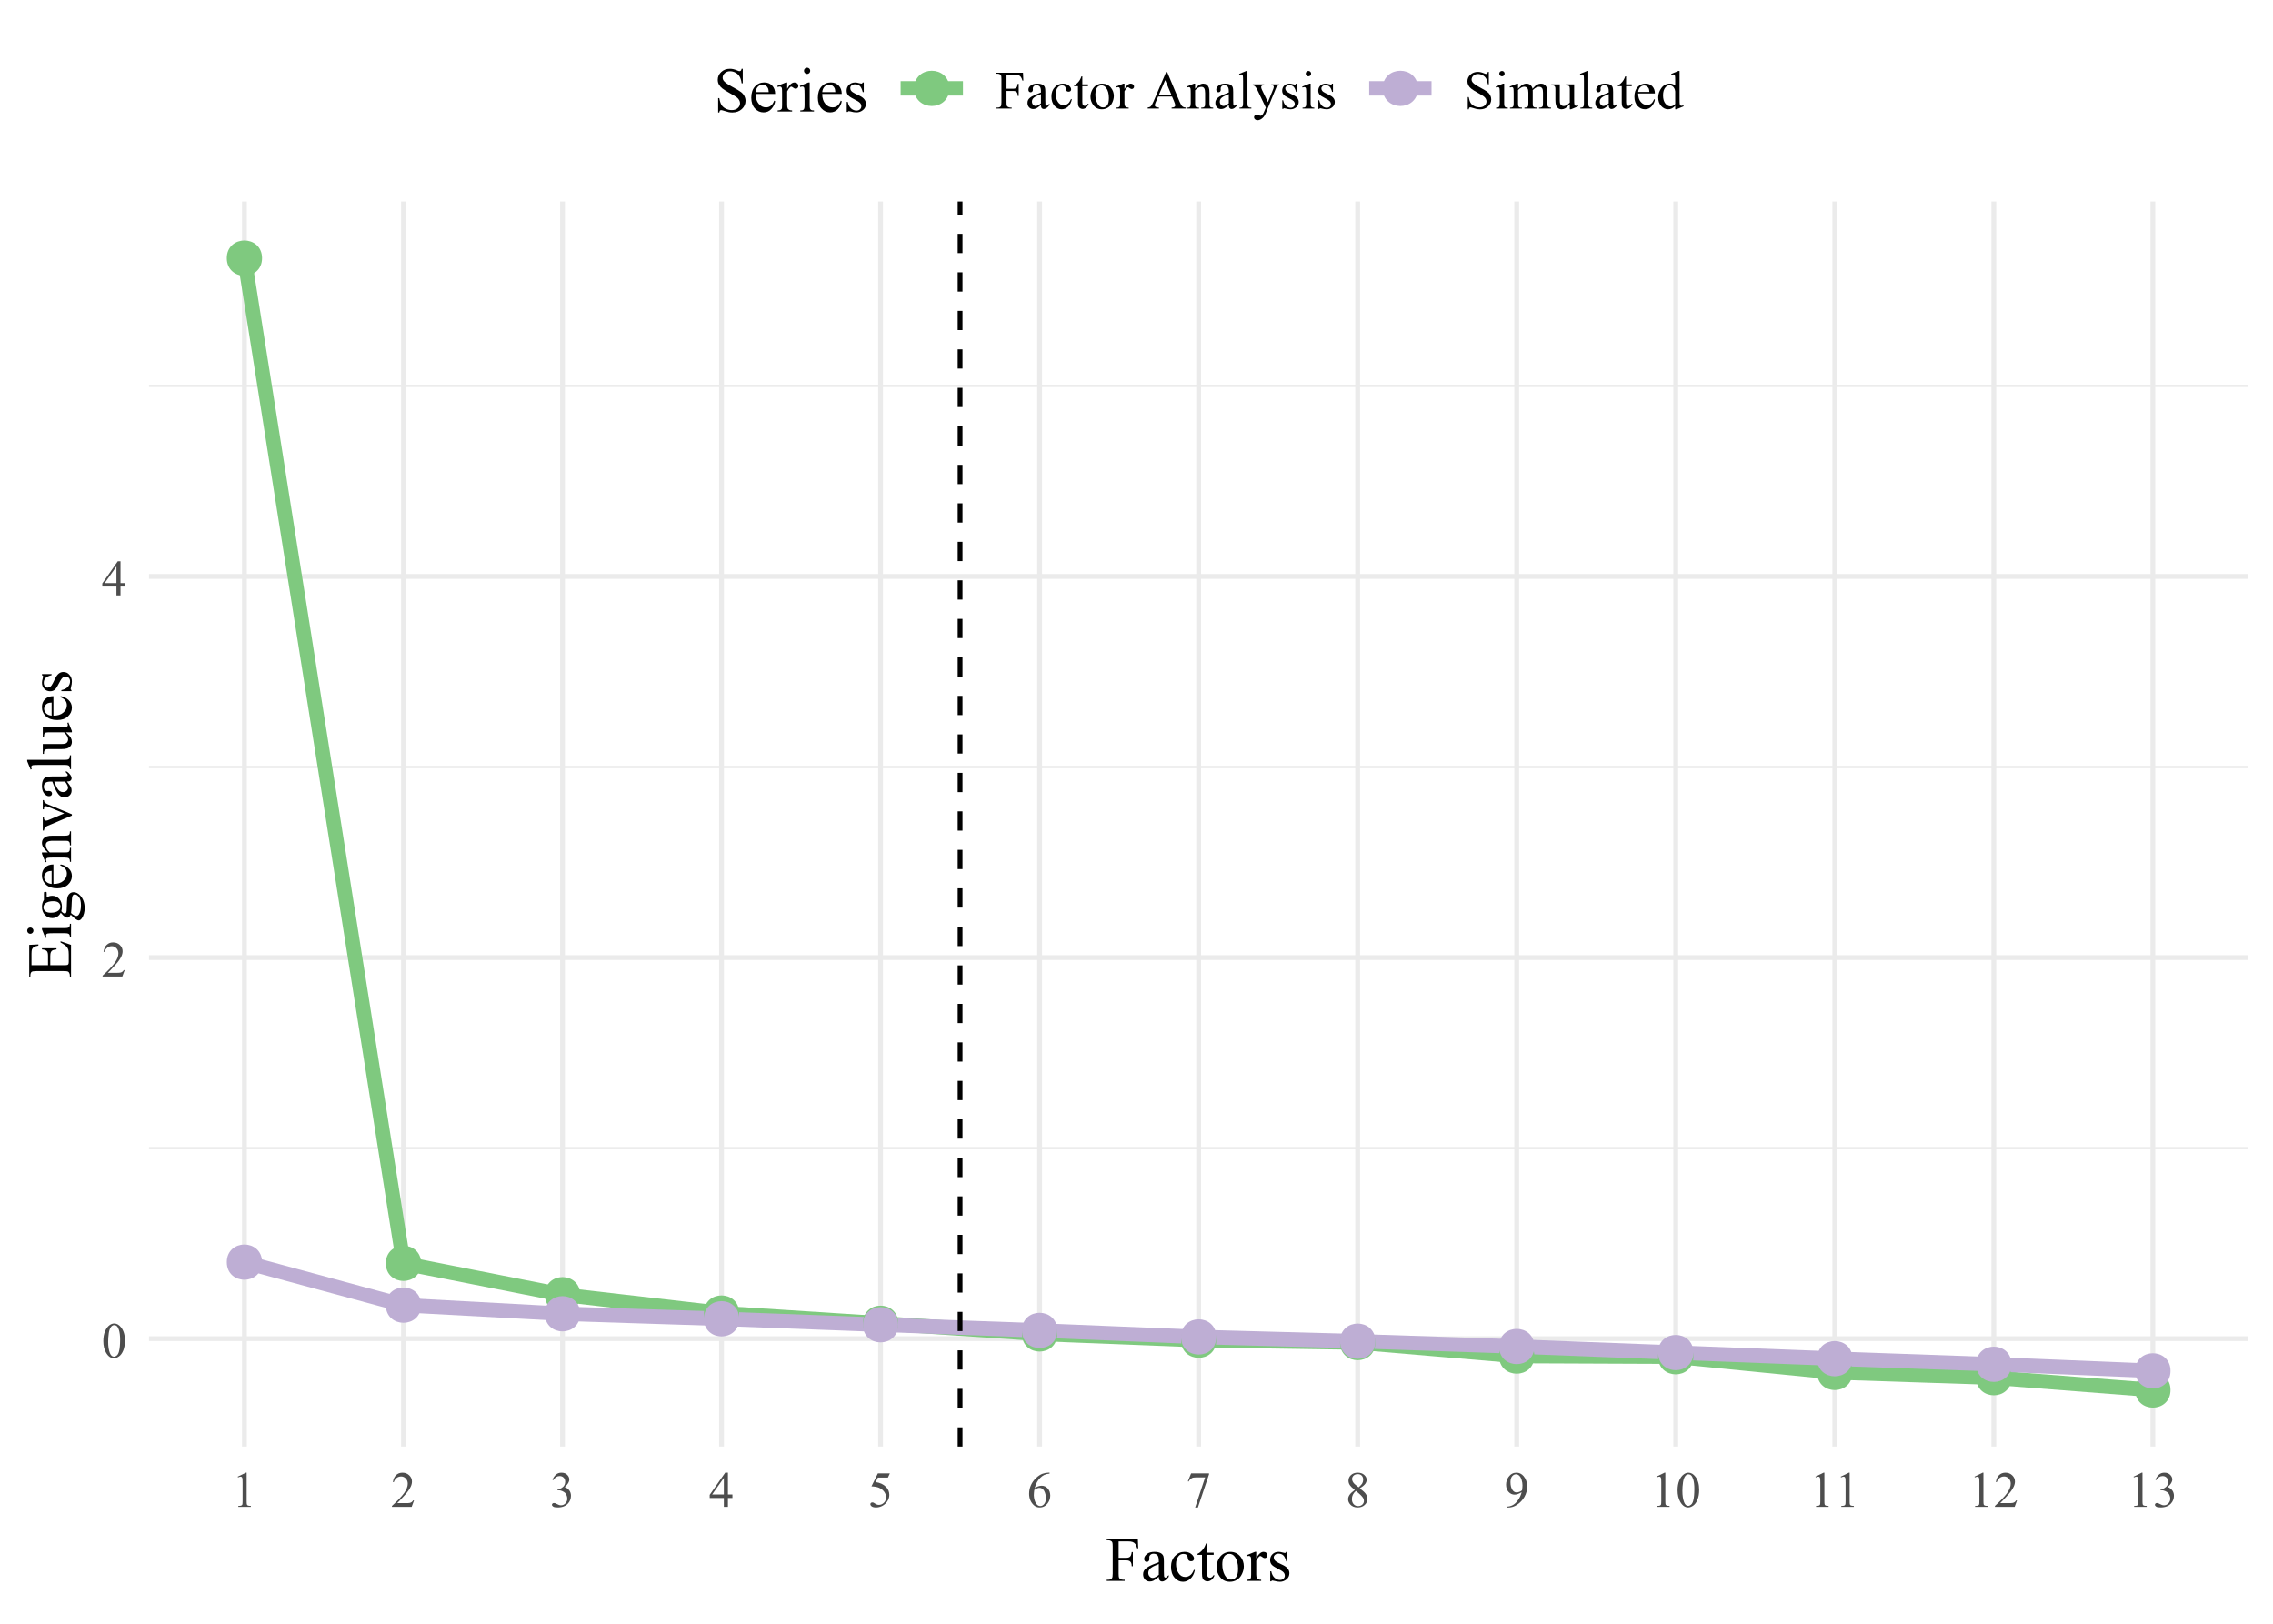 <?xml version="1.0" encoding="UTF-8"?>
<svg xmlns="http://www.w3.org/2000/svg" xmlns:xlink="http://www.w3.org/1999/xlink" width="504" height="360" viewBox="0 0 504 360">
<defs>
<g>
<g id="glyph-0-0">
<path d="M 0.406 -3.664 C 0.406 -4.512 0.531 -5.238 0.789 -5.848 C 1.043 -6.461 1.383 -6.914 1.805 -7.215 C 2.133 -7.449 2.473 -7.57 2.82 -7.57 C 3.391 -7.57 3.902 -7.277 4.352 -6.699 C 4.918 -5.98 5.199 -5.008 5.199 -3.777 C 5.199 -2.918 5.078 -2.188 4.828 -1.586 C 4.582 -0.984 4.266 -0.547 3.879 -0.277 C 3.496 -0.004 3.125 0.133 2.766 0.133 C 2.059 0.133 1.473 -0.285 1 -1.121 C 0.602 -1.824 0.406 -2.672 0.406 -3.664 M 1.477 -3.527 C 1.477 -2.508 1.602 -1.672 1.855 -1.027 C 2.062 -0.484 2.371 -0.215 2.785 -0.215 C 2.98 -0.215 3.184 -0.301 3.395 -0.48 C 3.609 -0.656 3.77 -0.953 3.879 -1.367 C 4.047 -1.996 4.129 -2.879 4.129 -4.02 C 4.129 -4.867 4.043 -5.57 3.867 -6.137 C 3.734 -6.555 3.566 -6.852 3.359 -7.027 C 3.207 -7.148 3.027 -7.207 2.816 -7.207 C 2.57 -7.207 2.348 -7.098 2.156 -6.875 C 1.891 -6.57 1.715 -6.098 1.617 -5.445 C 1.523 -4.797 1.477 -4.156 1.477 -3.527 Z M 1.477 -3.527 "/>
</g>
<g id="glyph-0-1">
<path d="M 5.137 -1.426 L 4.617 0 L 0.242 0 L 0.242 -0.203 C 1.527 -1.375 2.434 -2.336 2.957 -3.078 C 3.484 -3.824 3.746 -4.504 3.746 -5.117 C 3.746 -5.59 3.602 -5.977 3.312 -6.277 C 3.027 -6.582 2.68 -6.73 2.281 -6.73 C 1.914 -6.73 1.59 -6.625 1.301 -6.414 C 1.008 -6.199 0.793 -5.887 0.656 -5.473 L 0.453 -5.473 C 0.547 -6.148 0.781 -6.668 1.156 -7.027 C 1.535 -7.387 2.004 -7.57 2.57 -7.57 C 3.172 -7.57 3.676 -7.375 4.078 -6.988 C 4.48 -6.602 4.68 -6.148 4.68 -5.621 C 4.68 -5.246 4.594 -4.871 4.418 -4.496 C 4.148 -3.906 3.711 -3.281 3.105 -2.621 C 2.199 -1.629 1.633 -1.031 1.406 -0.824 L 3.34 -0.824 C 3.734 -0.824 4.012 -0.84 4.172 -0.871 C 4.328 -0.898 4.473 -0.957 4.598 -1.047 C 4.727 -1.137 4.84 -1.262 4.934 -1.426 Z M 5.137 -1.426 "/>
</g>
<g id="glyph-0-2">
<path d="M 5.211 -2.734 L 5.211 -1.957 L 4.215 -1.957 L 4.215 0 L 3.312 0 L 3.312 -1.957 L 0.176 -1.957 L 0.176 -2.656 L 3.613 -7.57 L 4.215 -7.57 L 4.215 -2.734 L 5.211 -2.734 M 3.312 -2.734 L 3.312 -6.414 L 0.711 -2.734 Z M 3.312 -2.734 "/>
</g>
<g id="glyph-0-3">
<path d="M 1.312 -6.688 L 3.117 -7.57 L 3.297 -7.57 L 3.297 -1.309 C 3.297 -0.891 3.316 -0.633 3.352 -0.531 C 3.383 -0.43 3.457 -0.352 3.566 -0.297 C 3.676 -0.242 3.898 -0.211 4.234 -0.203 L 4.234 0 L 1.445 0 L 1.445 -0.203 C 1.793 -0.211 2.02 -0.238 2.121 -0.293 C 2.223 -0.344 2.297 -0.418 2.336 -0.508 C 2.375 -0.594 2.395 -0.863 2.395 -1.309 L 2.395 -5.309 C 2.395 -5.852 2.379 -6.195 2.34 -6.348 C 2.316 -6.465 2.27 -6.551 2.203 -6.605 C 2.133 -6.66 2.051 -6.688 1.957 -6.688 C 1.824 -6.688 1.637 -6.633 1.395 -6.52 Z M 1.312 -6.688 "/>
</g>
<g id="glyph-0-4">
<path d="M 0.57 -6.004 C 0.781 -6.504 1.047 -6.891 1.371 -7.16 C 1.691 -7.434 2.094 -7.57 2.574 -7.57 C 3.172 -7.57 3.625 -7.375 3.941 -6.988 C 4.184 -6.699 4.305 -6.395 4.305 -6.066 C 4.305 -5.523 3.965 -4.969 3.285 -4.391 C 3.742 -4.211 4.086 -3.957 4.32 -3.625 C 4.555 -3.293 4.672 -2.902 4.672 -2.457 C 4.672 -1.812 4.465 -1.258 4.059 -0.789 C 3.527 -0.176 2.754 0.133 1.746 0.133 C 1.246 0.133 0.906 0.07 0.727 -0.055 C 0.543 -0.18 0.453 -0.312 0.453 -0.453 C 0.453 -0.559 0.496 -0.652 0.582 -0.734 C 0.668 -0.812 0.77 -0.852 0.891 -0.852 C 0.984 -0.852 1.074 -0.84 1.172 -0.809 C 1.23 -0.793 1.371 -0.727 1.59 -0.609 C 1.809 -0.496 1.961 -0.426 2.047 -0.406 C 2.18 -0.363 2.324 -0.344 2.477 -0.344 C 2.848 -0.344 3.172 -0.488 3.449 -0.777 C 3.723 -1.066 3.859 -1.406 3.859 -1.801 C 3.859 -2.086 3.797 -2.367 3.668 -2.641 C 3.574 -2.844 3.473 -3 3.359 -3.105 C 3.199 -3.254 2.984 -3.383 2.711 -3.504 C 2.438 -3.621 2.16 -3.68 1.875 -3.68 L 1.699 -3.68 L 1.699 -3.844 C 1.988 -3.883 2.277 -3.984 2.566 -4.156 C 2.859 -4.328 3.066 -4.535 3.199 -4.773 C 3.332 -5.016 3.395 -5.277 3.395 -5.566 C 3.395 -5.941 3.277 -6.246 3.043 -6.477 C 2.809 -6.711 2.516 -6.824 2.164 -6.824 C 1.602 -6.824 1.129 -6.523 0.75 -5.918 Z M 0.57 -6.004 "/>
</g>
<g id="glyph-0-5">
<path d="M 4.863 -7.414 L 4.434 -6.484 L 2.203 -6.484 L 1.719 -5.492 C 2.684 -5.348 3.449 -4.988 4.016 -4.414 C 4.5 -3.918 4.742 -3.336 4.742 -2.664 C 4.742 -2.273 4.66 -1.914 4.504 -1.582 C 4.344 -1.25 4.145 -0.965 3.906 -0.734 C 3.664 -0.5 3.395 -0.312 3.102 -0.168 C 2.68 0.031 2.25 0.133 1.809 0.133 C 1.367 0.133 1.043 0.055 0.84 -0.098 C 0.637 -0.246 0.535 -0.414 0.535 -0.598 C 0.535 -0.699 0.578 -0.789 0.66 -0.867 C 0.746 -0.945 0.852 -0.984 0.98 -0.984 C 1.074 -0.984 1.156 -0.969 1.227 -0.941 C 1.301 -0.91 1.422 -0.836 1.59 -0.715 C 1.863 -0.527 2.141 -0.434 2.422 -0.434 C 2.848 -0.434 3.223 -0.594 3.547 -0.918 C 3.871 -1.238 4.031 -1.633 4.031 -2.094 C 4.031 -2.543 3.887 -2.961 3.598 -3.352 C 3.309 -3.738 2.914 -4.039 2.406 -4.25 C 2.008 -4.414 1.469 -4.508 0.781 -4.535 L 2.203 -7.414 Z M 4.863 -7.414 "/>
</g>
<g id="glyph-0-6">
<path d="M 5.02 -7.57 L 5.02 -7.367 C 4.539 -7.32 4.145 -7.223 3.844 -7.078 C 3.539 -6.934 3.238 -6.715 2.941 -6.422 C 2.641 -6.125 2.395 -5.797 2.203 -5.434 C 2.008 -5.07 1.844 -4.641 1.711 -4.141 C 2.238 -4.5 2.762 -4.68 3.293 -4.68 C 3.801 -4.68 4.238 -4.477 4.609 -4.07 C 4.98 -3.66 5.168 -3.137 5.168 -2.492 C 5.168 -1.875 4.98 -1.309 4.605 -0.797 C 4.152 -0.18 3.555 0.133 2.812 0.133 C 2.305 0.133 1.875 -0.035 1.52 -0.371 C 0.828 -1.023 0.48 -1.871 0.48 -2.91 C 0.48 -3.574 0.613 -4.203 0.879 -4.801 C 1.148 -5.398 1.527 -5.93 2.02 -6.395 C 2.516 -6.855 2.988 -7.168 3.441 -7.328 C 3.891 -7.488 4.312 -7.57 4.703 -7.57 L 5.02 -7.57 M 1.617 -3.742 C 1.555 -3.25 1.52 -2.852 1.52 -2.547 C 1.52 -2.199 1.586 -1.82 1.715 -1.41 C 1.844 -1 2.035 -0.672 2.293 -0.434 C 2.477 -0.262 2.703 -0.176 2.969 -0.176 C 3.285 -0.176 3.57 -0.324 3.82 -0.625 C 4.07 -0.922 4.195 -1.348 4.195 -1.902 C 4.195 -2.527 4.07 -3.066 3.824 -3.523 C 3.574 -3.977 3.223 -4.207 2.766 -4.207 C 2.629 -4.207 2.48 -4.176 2.32 -4.117 C 2.164 -4.059 1.93 -3.934 1.617 -3.742 Z M 1.617 -3.742 "/>
</g>
<g id="glyph-0-7">
<path d="M 1.125 -7.414 L 5.102 -7.414 L 5.102 -7.207 L 2.629 0.152 L 2.02 0.152 L 4.234 -6.523 L 2.191 -6.523 C 1.781 -6.523 1.488 -6.477 1.312 -6.375 C 1.008 -6.207 0.762 -5.949 0.574 -5.602 L 0.414 -5.66 Z M 1.125 -7.414 "/>
</g>
<g id="glyph-0-8">
<path d="M 2.148 -3.734 C 1.562 -4.215 1.184 -4.602 1.016 -4.895 C 0.844 -5.188 0.762 -5.488 0.762 -5.801 C 0.762 -6.285 0.945 -6.699 1.316 -7.047 C 1.691 -7.395 2.184 -7.57 2.801 -7.57 C 3.398 -7.57 3.879 -7.406 4.242 -7.082 C 4.609 -6.758 4.789 -6.387 4.789 -5.973 C 4.789 -5.695 4.691 -5.414 4.496 -5.125 C 4.297 -4.836 3.887 -4.496 3.266 -4.105 C 3.906 -3.609 4.332 -3.223 4.539 -2.938 C 4.816 -2.566 4.953 -2.172 4.953 -1.762 C 4.953 -1.238 4.758 -0.793 4.359 -0.426 C 3.961 -0.055 3.441 0.133 2.793 0.133 C 2.09 0.133 1.543 -0.09 1.148 -0.531 C 0.836 -0.883 0.68 -1.27 0.68 -1.691 C 0.68 -2.02 0.789 -2.344 1.008 -2.668 C 1.23 -2.988 1.609 -3.344 2.148 -3.734 M 3.008 -4.32 C 3.445 -4.715 3.723 -5.023 3.84 -5.254 C 3.957 -5.48 4.016 -5.738 4.016 -6.027 C 4.016 -6.41 3.906 -6.711 3.691 -6.926 C 3.477 -7.145 3.184 -7.25 2.812 -7.25 C 2.438 -7.25 2.137 -7.145 1.902 -6.93 C 1.668 -6.715 1.555 -6.461 1.555 -6.176 C 1.555 -5.984 1.602 -5.797 1.699 -5.605 C 1.793 -5.414 1.934 -5.234 2.109 -5.062 L 3.008 -4.32 M 2.406 -3.527 C 2.105 -3.273 1.879 -2.996 1.734 -2.695 C 1.586 -2.395 1.516 -2.066 1.516 -1.719 C 1.516 -1.246 1.645 -0.871 1.902 -0.59 C 2.156 -0.305 2.484 -0.164 2.883 -0.164 C 3.277 -0.164 3.59 -0.273 3.828 -0.496 C 4.066 -0.719 4.184 -0.988 4.184 -1.309 C 4.184 -1.57 4.113 -1.805 3.977 -2.012 C 3.719 -2.398 3.195 -2.902 2.406 -3.527 Z M 2.406 -3.527 "/>
</g>
<g id="glyph-0-9">
<path d="M 0.59 0.152 L 0.59 -0.051 C 1.066 -0.055 1.504 -0.168 1.914 -0.379 C 2.324 -0.594 2.719 -0.965 3.098 -1.5 C 3.48 -2.031 3.746 -2.617 3.895 -3.254 C 3.32 -2.887 2.805 -2.703 2.34 -2.703 C 1.82 -2.703 1.371 -2.902 1 -3.305 C 0.629 -3.707 0.441 -4.242 0.441 -4.91 C 0.441 -5.559 0.629 -6.137 1 -6.645 C 1.449 -7.262 2.035 -7.57 2.758 -7.57 C 3.363 -7.57 3.887 -7.316 4.32 -6.812 C 4.852 -6.191 5.117 -5.422 5.117 -4.508 C 5.117 -3.684 4.918 -2.914 4.512 -2.203 C 4.105 -1.488 3.543 -0.898 2.82 -0.426 C 2.234 -0.039 1.594 0.152 0.902 0.152 L 0.59 0.152 M 3.98 -3.66 C 4.047 -4.133 4.078 -4.512 4.078 -4.797 C 4.078 -5.148 4.02 -5.531 3.898 -5.941 C 3.777 -6.352 3.609 -6.668 3.387 -6.887 C 3.168 -7.105 2.918 -7.215 2.637 -7.215 C 2.312 -7.215 2.027 -7.066 1.781 -6.777 C 1.539 -6.484 1.418 -6.051 1.418 -5.473 C 1.418 -4.703 1.578 -4.102 1.902 -3.668 C 2.141 -3.355 2.434 -3.199 2.777 -3.199 C 2.945 -3.199 3.145 -3.238 3.375 -3.32 C 3.605 -3.398 3.805 -3.512 3.98 -3.66 Z M 3.98 -3.66 "/>
</g>
<g id="glyph-1-0">
<path d="M 2.863 -8.766 L 2.863 -5.121 L 4.555 -5.121 C 4.941 -5.121 5.223 -5.207 5.402 -5.375 C 5.582 -5.547 5.703 -5.887 5.762 -6.391 L 6.016 -6.391 L 6.016 -3.254 L 5.762 -3.254 C 5.758 -3.613 5.711 -3.879 5.621 -4.047 C 5.535 -4.215 5.41 -4.344 5.254 -4.426 C 5.098 -4.512 4.863 -4.555 4.555 -4.555 L 2.863 -4.555 L 2.863 -1.641 C 2.863 -1.172 2.895 -0.859 2.953 -0.711 C 3 -0.598 3.094 -0.5 3.242 -0.418 C 3.441 -0.309 3.648 -0.254 3.867 -0.254 L 4.203 -0.254 L 4.203 0 L 0.227 0 L 0.227 -0.254 L 0.555 -0.254 C 0.938 -0.254 1.215 -0.363 1.387 -0.586 C 1.496 -0.734 1.551 -1.086 1.551 -1.641 L 1.551 -7.629 C 1.551 -8.098 1.523 -8.406 1.461 -8.559 C 1.418 -8.672 1.324 -8.77 1.184 -8.852 C 0.988 -8.961 0.777 -9.016 0.555 -9.016 L 0.227 -9.016 L 0.227 -9.27 L 7.125 -9.27 L 7.211 -7.234 L 6.973 -7.234 C 6.855 -7.664 6.715 -7.984 6.559 -8.188 C 6.402 -8.391 6.207 -8.535 5.977 -8.625 C 5.746 -8.719 5.391 -8.766 4.906 -8.766 Z M 2.863 -8.766 "/>
</g>
<g id="glyph-1-1">
<path d="M 3.984 -0.902 C 3.344 -0.406 2.938 -0.117 2.773 -0.039 C 2.531 0.074 2.266 0.129 1.988 0.129 C 1.555 0.129 1.199 -0.02 0.918 -0.312 C 0.641 -0.609 0.5 -1 0.5 -1.484 C 0.5 -1.789 0.566 -2.055 0.703 -2.277 C 0.891 -2.586 1.215 -2.879 1.68 -3.152 C 2.141 -3.426 2.91 -3.758 3.984 -4.148 L 3.984 -4.395 C 3.984 -5.02 3.887 -5.449 3.688 -5.68 C 3.488 -5.914 3.203 -6.027 2.824 -6.031 C 2.535 -6.027 2.309 -5.953 2.141 -5.797 C 1.965 -5.641 1.879 -5.465 1.879 -5.266 L 1.895 -4.867 C 1.895 -4.656 1.84 -4.496 1.734 -4.383 C 1.625 -4.27 1.484 -4.211 1.312 -4.211 C 1.145 -4.211 1.008 -4.27 0.898 -4.391 C 0.793 -4.508 0.738 -4.668 0.738 -4.875 C 0.738 -5.266 0.938 -5.625 1.34 -5.953 C 1.742 -6.281 2.305 -6.445 3.027 -6.445 C 3.586 -6.445 4.039 -6.352 4.395 -6.164 C 4.664 -6.023 4.863 -5.805 4.992 -5.504 C 5.07 -5.309 5.113 -4.906 5.113 -4.301 L 5.113 -2.172 C 5.113 -1.578 5.125 -1.211 5.148 -1.078 C 5.172 -0.941 5.207 -0.852 5.262 -0.805 C 5.312 -0.762 5.375 -0.738 5.441 -0.738 C 5.516 -0.738 5.578 -0.754 5.633 -0.785 C 5.727 -0.844 5.914 -1.012 6.188 -1.285 L 6.188 -0.902 C 5.676 -0.219 5.188 0.125 4.723 0.125 C 4.5 0.125 4.324 0.047 4.191 -0.109 C 4.059 -0.266 3.988 -0.527 3.984 -0.902 M 3.984 -1.348 L 3.984 -3.734 C 3.297 -3.457 2.852 -3.266 2.652 -3.152 C 2.293 -2.949 2.035 -2.742 1.879 -2.523 C 1.727 -2.305 1.648 -2.062 1.648 -1.805 C 1.648 -1.477 1.746 -1.203 1.941 -0.988 C 2.137 -0.77 2.363 -0.664 2.617 -0.664 C 2.965 -0.664 3.422 -0.891 3.984 -1.348 Z M 3.984 -1.348 "/>
</g>
<g id="glyph-1-2">
<path d="M 5.758 -2.379 C 5.586 -1.555 5.258 -0.918 4.766 -0.477 C 4.273 -0.031 3.727 0.191 3.133 0.191 C 2.422 0.191 1.801 -0.105 1.273 -0.703 C 0.742 -1.301 0.477 -2.109 0.477 -3.125 C 0.477 -4.109 0.77 -4.906 1.355 -5.523 C 1.941 -6.141 2.645 -6.445 3.465 -6.445 C 4.082 -6.445 4.586 -6.285 4.984 -5.957 C 5.379 -5.633 5.578 -5.293 5.578 -4.941 C 5.578 -4.77 5.523 -4.629 5.41 -4.523 C 5.301 -4.414 5.145 -4.359 4.941 -4.359 C 4.672 -4.359 4.469 -4.449 4.336 -4.621 C 4.258 -4.719 4.207 -4.898 4.18 -5.168 C 4.156 -5.438 4.062 -5.641 3.902 -5.781 C 3.742 -5.918 3.523 -5.988 3.242 -5.988 C 2.785 -5.988 2.418 -5.82 2.141 -5.484 C 1.77 -5.035 1.586 -4.445 1.586 -3.711 C 1.586 -2.965 1.77 -2.305 2.137 -1.734 C 2.504 -1.16 3 -0.875 3.625 -0.875 C 4.07 -0.875 4.469 -1.027 4.828 -1.332 C 5.078 -1.543 5.32 -1.922 5.559 -2.477 Z M 5.758 -2.379 "/>
</g>
<g id="glyph-1-3">
<path d="M 2.258 -8.32 L 2.258 -6.262 L 3.719 -6.262 L 3.719 -5.781 L 2.258 -5.781 L 2.258 -1.723 C 2.258 -1.316 2.312 -1.043 2.43 -0.902 C 2.547 -0.762 2.695 -0.691 2.879 -0.691 C 3.027 -0.691 3.176 -0.738 3.316 -0.832 C 3.457 -0.926 3.566 -1.062 3.645 -1.242 L 3.91 -1.242 C 3.75 -0.797 3.523 -0.461 3.234 -0.234 C 2.941 -0.012 2.641 0.102 2.332 0.102 C 2.121 0.102 1.918 0.043 1.715 -0.07 C 1.516 -0.188 1.367 -0.355 1.273 -0.57 C 1.176 -0.789 1.129 -1.121 1.129 -1.57 L 1.129 -5.781 L 0.137 -5.781 L 0.137 -6.008 C 0.387 -6.109 0.645 -6.277 0.906 -6.52 C 1.168 -6.758 1.402 -7.039 1.605 -7.367 C 1.711 -7.543 1.855 -7.859 2.043 -8.32 Z M 2.258 -8.32 "/>
</g>
<g id="glyph-1-4">
<path d="M 3.5 -6.445 C 4.449 -6.445 5.211 -6.086 5.781 -5.367 C 6.27 -4.75 6.516 -4.043 6.516 -3.246 C 6.516 -2.688 6.379 -2.117 6.109 -1.547 C 5.844 -0.969 5.473 -0.539 5 -0.246 C 4.527 0.047 4.004 0.191 3.426 0.191 C 2.48 0.191 1.73 -0.184 1.176 -0.938 C 0.707 -1.57 0.473 -2.281 0.473 -3.07 C 0.473 -3.645 0.613 -4.215 0.898 -4.781 C 1.184 -5.348 1.559 -5.77 2.023 -6.039 C 2.488 -6.312 2.98 -6.445 3.5 -6.445 M 3.289 -6 C 3.047 -6 2.805 -5.93 2.559 -5.785 C 2.316 -5.645 2.117 -5.391 1.969 -5.031 C 1.82 -4.672 1.742 -4.207 1.742 -3.645 C 1.742 -2.73 1.926 -1.945 2.285 -1.285 C 2.648 -0.625 3.125 -0.293 3.719 -0.293 C 4.16 -0.293 4.523 -0.477 4.812 -0.84 C 5.102 -1.207 5.242 -1.832 5.242 -2.719 C 5.242 -3.832 5.004 -4.707 4.523 -5.344 C 4.203 -5.781 3.789 -6 3.289 -6 Z M 3.289 -6 "/>
</g>
<g id="glyph-1-5">
<path d="M 2.27 -6.445 L 2.27 -5.039 C 2.793 -5.977 3.332 -6.445 3.883 -6.445 C 4.133 -6.445 4.34 -6.371 4.504 -6.219 C 4.668 -6.066 4.75 -5.887 4.75 -5.688 C 4.75 -5.508 4.691 -5.359 4.574 -5.234 C 4.453 -5.113 4.312 -5.051 4.148 -5.051 C 3.988 -5.051 3.812 -5.129 3.613 -5.289 C 3.414 -5.445 3.266 -5.523 3.172 -5.523 C 3.09 -5.523 3 -5.477 2.906 -5.387 C 2.699 -5.199 2.488 -4.891 2.27 -4.465 L 2.27 -1.461 C 2.27 -1.117 2.312 -0.855 2.398 -0.676 C 2.457 -0.555 2.562 -0.453 2.715 -0.367 C 2.863 -0.289 3.082 -0.246 3.363 -0.246 L 3.363 0 L 0.156 0 L 0.156 -0.246 C 0.477 -0.246 0.715 -0.297 0.867 -0.398 C 0.98 -0.469 1.062 -0.586 1.109 -0.746 C 1.129 -0.824 1.141 -1.043 1.141 -1.406 L 1.141 -3.836 C 1.141 -4.562 1.125 -5 1.098 -5.137 C 1.066 -5.277 1.012 -5.379 0.934 -5.441 C 0.852 -5.504 0.754 -5.535 0.637 -5.539 C 0.496 -5.535 0.336 -5.504 0.156 -5.434 L 0.09 -5.68 L 1.984 -6.445 Z M 2.27 -6.445 "/>
</g>
<g id="glyph-1-6">
<path d="M 4.484 -6.445 L 4.484 -4.312 L 4.258 -4.312 C 4.086 -4.984 3.863 -5.438 3.594 -5.68 C 3.32 -5.922 2.977 -6.043 2.555 -6.043 C 2.238 -6.043 1.98 -5.957 1.785 -5.789 C 1.59 -5.621 1.492 -5.434 1.492 -5.23 C 1.492 -4.973 1.562 -4.754 1.711 -4.574 C 1.852 -4.387 2.137 -4.188 2.57 -3.977 L 3.57 -3.492 C 4.492 -3.043 4.957 -2.445 4.957 -1.711 C 4.957 -1.141 4.742 -0.68 4.309 -0.332 C 3.879 0.016 3.398 0.191 2.863 0.191 C 2.48 0.191 2.043 0.125 1.551 -0.016 C 1.402 -0.059 1.277 -0.082 1.184 -0.082 C 1.078 -0.082 0.996 -0.023 0.938 0.094 L 0.711 0.094 L 0.711 -2.141 L 0.938 -2.141 C 1.062 -1.5 1.309 -1.02 1.668 -0.695 C 2.027 -0.375 2.43 -0.211 2.879 -0.211 C 3.191 -0.211 3.449 -0.305 3.648 -0.488 C 3.844 -0.672 3.945 -0.895 3.945 -1.156 C 3.945 -1.469 3.832 -1.734 3.613 -1.949 C 3.391 -2.164 2.949 -2.434 2.289 -2.762 C 1.629 -3.09 1.195 -3.387 0.992 -3.648 C 0.785 -3.91 0.684 -4.238 0.684 -4.633 C 0.684 -5.148 0.859 -5.582 1.215 -5.926 C 1.566 -6.273 2.023 -6.445 2.586 -6.445 C 2.828 -6.445 3.129 -6.395 3.48 -6.289 C 3.711 -6.219 3.867 -6.188 3.945 -6.188 C 4.016 -6.188 4.074 -6.203 4.117 -6.234 C 4.156 -6.266 4.203 -6.336 4.258 -6.445 Z M 4.484 -6.445 "/>
</g>
<g id="glyph-1-7">
<path d="M 6.418 -9.48 L 6.418 -6.273 L 6.164 -6.273 C 6.086 -6.891 5.938 -7.379 5.727 -7.746 C 5.512 -8.109 5.211 -8.398 4.82 -8.613 C 4.426 -8.828 4.023 -8.934 3.602 -8.934 C 3.129 -8.934 2.738 -8.789 2.426 -8.5 C 2.117 -8.211 1.961 -7.883 1.961 -7.512 C 1.961 -7.23 2.059 -6.973 2.258 -6.742 C 2.539 -6.398 3.211 -5.941 4.273 -5.375 C 5.137 -4.906 5.73 -4.551 6.047 -4.305 C 6.363 -4.055 6.605 -3.762 6.777 -3.426 C 6.949 -3.086 7.035 -2.734 7.035 -2.367 C 7.035 -1.664 6.762 -1.059 6.219 -0.551 C 5.672 -0.043 4.973 0.211 4.117 0.211 C 3.848 0.211 3.594 0.191 3.355 0.148 C 3.215 0.129 2.922 0.043 2.477 -0.098 C 2.035 -0.242 1.754 -0.312 1.633 -0.312 C 1.52 -0.312 1.43 -0.281 1.363 -0.211 C 1.297 -0.145 1.25 -0.004 1.219 0.211 L 0.965 0.211 L 0.965 -2.969 L 1.219 -2.969 C 1.336 -2.301 1.496 -1.805 1.695 -1.473 C 1.895 -1.145 2.203 -0.867 2.613 -0.648 C 3.027 -0.43 3.48 -0.32 3.973 -0.32 C 4.543 -0.32 4.992 -0.473 5.32 -0.773 C 5.652 -1.074 5.816 -1.43 5.816 -1.84 C 5.816 -2.066 5.754 -2.297 5.629 -2.531 C 5.504 -2.762 5.309 -2.977 5.047 -3.18 C 4.867 -3.316 4.383 -3.605 3.59 -4.051 C 2.797 -4.496 2.23 -4.848 1.898 -5.113 C 1.562 -5.379 1.309 -5.668 1.133 -5.988 C 0.961 -6.309 0.875 -6.656 0.875 -7.039 C 0.875 -7.707 1.129 -8.281 1.641 -8.762 C 2.152 -9.242 2.801 -9.48 3.59 -9.48 C 4.082 -9.48 4.602 -9.359 5.156 -9.117 C 5.41 -9.004 5.59 -8.949 5.695 -8.949 C 5.812 -8.949 5.91 -8.984 5.984 -9.055 C 6.059 -9.125 6.121 -9.266 6.164 -9.48 Z M 6.418 -9.48 "/>
</g>
<g id="glyph-1-8">
<path d="M 1.492 -3.902 C 1.484 -2.973 1.711 -2.246 2.168 -1.715 C 2.621 -1.188 3.156 -0.922 3.773 -0.922 C 4.184 -0.922 4.539 -1.035 4.844 -1.262 C 5.145 -1.488 5.398 -1.875 5.605 -2.422 L 5.816 -2.281 C 5.723 -1.66 5.445 -1.09 4.984 -0.578 C 4.523 -0.066 3.945 0.191 3.254 0.191 C 2.5 0.191 1.859 -0.102 1.324 -0.688 C 0.789 -1.273 0.52 -2.059 0.52 -3.047 C 0.52 -4.121 0.793 -4.953 1.344 -5.555 C 1.891 -6.152 2.582 -6.453 3.41 -6.453 C 4.113 -6.453 4.688 -6.223 5.141 -5.758 C 5.594 -5.297 5.816 -4.68 5.816 -3.902 L 1.492 -3.902 M 1.492 -4.301 L 4.391 -4.301 C 4.367 -4.699 4.316 -4.984 4.246 -5.148 C 4.133 -5.402 3.961 -5.602 3.734 -5.75 C 3.512 -5.895 3.273 -5.969 3.027 -5.969 C 2.648 -5.969 2.312 -5.82 2.012 -5.527 C 1.715 -5.234 1.539 -4.824 1.492 -4.301 Z M 1.492 -4.301 "/>
</g>
<g id="glyph-1-9">
<path d="M 2.031 -9.719 C 2.223 -9.719 2.383 -9.652 2.52 -9.52 C 2.652 -9.383 2.719 -9.223 2.719 -9.031 C 2.719 -8.84 2.652 -8.676 2.52 -8.539 C 2.383 -8.402 2.223 -8.332 2.031 -8.332 C 1.84 -8.332 1.676 -8.402 1.539 -8.539 C 1.402 -8.676 1.332 -8.84 1.332 -9.031 C 1.332 -9.223 1.398 -9.383 1.535 -9.52 C 1.668 -9.652 1.836 -9.719 2.031 -9.719 M 2.598 -6.445 L 2.598 -1.414 C 2.598 -1.023 2.625 -0.762 2.684 -0.633 C 2.738 -0.504 2.824 -0.406 2.938 -0.344 C 3.047 -0.277 3.25 -0.246 3.547 -0.246 L 3.547 0 L 0.508 0 L 0.508 -0.246 C 0.812 -0.246 1.016 -0.277 1.121 -0.336 C 1.227 -0.395 1.309 -0.492 1.371 -0.629 C 1.434 -0.766 1.461 -1.027 1.461 -1.414 L 1.461 -3.828 C 1.461 -4.508 1.441 -4.945 1.402 -5.148 C 1.371 -5.293 1.32 -5.395 1.25 -5.453 C 1.184 -5.508 1.09 -5.535 0.969 -5.539 C 0.844 -5.535 0.688 -5.504 0.508 -5.434 L 0.41 -5.68 L 2.297 -6.445 Z M 2.598 -6.445 "/>
</g>
<g id="glyph-2-0">
<path d="M -8.766 -2.926 L -5.102 -2.926 L -5.102 -4.961 C -5.102 -5.492 -5.18 -5.844 -5.34 -6.023 C -5.547 -6.258 -5.918 -6.391 -6.445 -6.418 L -6.445 -6.672 L -3.219 -6.672 L -3.219 -6.418 C -3.672 -6.355 -3.961 -6.293 -4.086 -6.227 C -4.246 -6.145 -4.371 -6.012 -4.465 -5.824 C -4.555 -5.637 -4.602 -5.352 -4.602 -4.961 L -4.602 -2.926 L -1.543 -2.926 C -1.133 -2.926 -0.887 -2.945 -0.797 -2.98 C -0.707 -3.016 -0.637 -3.082 -0.586 -3.172 C -0.531 -3.262 -0.504 -3.438 -0.504 -3.691 L -0.504 -5.266 C -0.504 -5.789 -0.543 -6.168 -0.613 -6.406 C -0.688 -6.641 -0.832 -6.871 -1.047 -7.09 C -1.328 -7.371 -1.754 -7.66 -2.324 -7.957 L -2.324 -8.23 L 0 -7.43 L 0 -0.289 L -0.254 -0.289 L -0.254 -0.617 C -0.254 -0.832 -0.305 -1.043 -0.41 -1.238 C -0.484 -1.383 -0.594 -1.48 -0.738 -1.535 C -0.883 -1.586 -1.184 -1.613 -1.633 -1.613 L -7.656 -1.613 C -8.242 -1.613 -8.605 -1.555 -8.742 -1.438 C -8.926 -1.273 -9.016 -1 -9.016 -0.617 L -9.016 -0.289 L -9.27 -0.289 L -9.27 -7.43 L -7.238 -7.531 L -7.238 -7.266 C -7.727 -7.172 -8.062 -7.066 -8.242 -6.949 C -8.426 -6.832 -8.566 -6.66 -8.66 -6.434 C -8.73 -6.25 -8.766 -5.93 -8.766 -5.469 Z M -8.766 -2.926 "/>
</g>
<g id="glyph-2-1">
<path d="M -9.719 -2.031 C -9.719 -2.223 -9.652 -2.383 -9.52 -2.52 C -9.383 -2.652 -9.223 -2.723 -9.031 -2.723 C -8.84 -2.723 -8.676 -2.652 -8.539 -2.52 C -8.402 -2.383 -8.332 -2.223 -8.332 -2.031 C -8.332 -1.84 -8.402 -1.676 -8.539 -1.539 C -8.676 -1.402 -8.84 -1.332 -9.031 -1.332 C -9.223 -1.332 -9.383 -1.398 -9.52 -1.535 C -9.652 -1.668 -9.719 -1.836 -9.719 -2.031 M -6.445 -2.598 L -1.414 -2.598 C -1.023 -2.598 -0.762 -2.625 -0.633 -2.684 C -0.504 -2.738 -0.406 -2.824 -0.34 -2.938 C -0.277 -3.047 -0.246 -3.25 -0.246 -3.547 L 0 -3.547 L 0 -0.508 L -0.246 -0.508 C -0.246 -0.812 -0.277 -1.016 -0.336 -1.121 C -0.395 -1.227 -0.492 -1.309 -0.629 -1.371 C -0.766 -1.434 -1.027 -1.461 -1.414 -1.461 L -3.828 -1.465 C -4.508 -1.465 -4.945 -1.441 -5.148 -1.402 C -5.293 -1.371 -5.395 -1.32 -5.453 -1.25 C -5.508 -1.184 -5.535 -1.09 -5.539 -0.973 C -5.535 -0.844 -5.504 -0.688 -5.434 -0.508 L -5.68 -0.41 L -6.445 -2.297 Z M -6.445 -2.598 "/>
</g>
<g id="glyph-2-2">
<path d="M -2.281 -2.113 C -2.469 -1.73 -2.73 -1.434 -3.066 -1.23 C -3.402 -1.027 -3.77 -0.922 -4.176 -0.922 C -4.797 -0.922 -5.328 -1.156 -5.777 -1.625 C -6.223 -2.09 -6.445 -2.688 -6.445 -3.418 C -6.445 -4.016 -6.301 -4.531 -6.008 -4.969 L -6.008 -6.297 C -6.008 -6.492 -6.004 -6.605 -5.992 -6.637 C -5.98 -6.668 -5.961 -6.691 -5.934 -6.707 C -5.891 -6.734 -5.82 -6.746 -5.715 -6.746 C -5.598 -6.746 -5.516 -6.734 -5.469 -6.711 C -5.445 -6.699 -5.426 -6.676 -5.414 -6.641 C -5.398 -6.605 -5.395 -6.492 -5.395 -6.297 L -5.395 -5.484 C -5.066 -5.738 -4.645 -5.863 -4.137 -5.867 C -3.551 -5.863 -3.055 -5.641 -2.637 -5.195 C -2.223 -4.75 -2.016 -4.148 -2.016 -3.398 C -2.016 -3.086 -2.062 -2.77 -2.152 -2.445 C -1.98 -2.246 -1.828 -2.109 -1.699 -2.039 C -1.57 -1.969 -1.457 -1.934 -1.367 -1.934 C -1.289 -1.934 -1.215 -1.973 -1.141 -2.047 C -1.07 -2.121 -1.016 -2.27 -0.984 -2.488 C -0.965 -2.617 -0.949 -2.934 -0.938 -3.445 C -0.914 -4.383 -0.883 -4.992 -0.84 -5.27 C -0.781 -5.695 -0.625 -6.031 -0.367 -6.285 C -0.113 -6.539 0.199 -6.664 0.574 -6.664 C 1.09 -6.664 1.574 -6.422 2.023 -5.941 C 2.688 -5.23 3.023 -4.301 3.023 -3.156 C 3.023 -2.277 2.824 -1.535 2.426 -0.93 C 2.199 -0.586 1.961 -0.418 1.715 -0.418 C 1.605 -0.418 1.496 -0.441 1.387 -0.492 C 1.219 -0.57 0.984 -0.73 0.684 -0.969 C 0.645 -1.004 0.395 -1.234 -0.055 -1.668 C -0.195 -1.43 -0.324 -1.262 -0.434 -1.164 C -0.547 -1.066 -0.672 -1.02 -0.812 -1.02 C -0.973 -1.02 -1.16 -1.082 -1.375 -1.215 C -1.59 -1.344 -1.891 -1.645 -2.281 -2.113 M -6.117 -3.301 C -6.117 -2.965 -5.984 -2.684 -5.715 -2.453 C -5.445 -2.227 -5.035 -2.113 -4.477 -2.113 C -3.758 -2.113 -3.199 -2.266 -2.805 -2.578 C -2.5 -2.812 -2.352 -3.113 -2.352 -3.48 C -2.352 -3.824 -2.48 -4.109 -2.742 -4.336 C -3 -4.559 -3.41 -4.668 -3.965 -4.668 C -4.688 -4.668 -5.258 -4.512 -5.668 -4.195 C -5.969 -3.965 -6.117 -3.668 -6.117 -3.301 M 0 -2.043 C 0.23 -1.828 0.449 -1.668 0.648 -1.559 C 0.852 -1.449 1.035 -1.395 1.203 -1.395 C 1.422 -1.395 1.613 -1.527 1.777 -1.789 C 2.059 -2.246 2.203 -2.906 2.203 -3.766 C 2.203 -4.586 2.055 -5.191 1.766 -5.582 C 1.477 -5.973 1.168 -6.164 0.84 -6.164 C 0.605 -6.164 0.434 -6.051 0.336 -5.816 C 0.234 -5.582 0.176 -5.109 0.156 -4.41 C 0.129 -3.383 0.078 -2.594 0 -2.043 Z M 0 -2.043 "/>
</g>
<g id="glyph-2-3">
<path d="M -3.902 -1.492 C -2.973 -1.484 -2.246 -1.711 -1.715 -2.168 C -1.188 -2.621 -0.922 -3.156 -0.922 -3.773 C -0.922 -4.184 -1.035 -4.539 -1.262 -4.844 C -1.488 -5.145 -1.871 -5.398 -2.418 -5.605 L -2.281 -5.816 C -1.66 -5.723 -1.09 -5.445 -0.578 -4.984 C -0.066 -4.523 0.191 -3.945 0.191 -3.254 C 0.191 -2.5 -0.102 -1.859 -0.688 -1.324 C -1.273 -0.789 -2.059 -0.52 -3.047 -0.52 C -4.121 -0.52 -4.953 -0.793 -5.555 -1.344 C -6.152 -1.891 -6.453 -2.582 -6.453 -3.41 C -6.453 -4.113 -6.223 -4.688 -5.758 -5.141 C -5.297 -5.594 -4.68 -5.816 -3.902 -5.816 L -3.902 -1.492 M -4.301 -1.492 L -4.301 -4.391 C -4.699 -4.367 -4.984 -4.316 -5.148 -4.246 C -5.402 -4.133 -5.602 -3.961 -5.75 -3.734 C -5.895 -3.512 -5.969 -3.273 -5.969 -3.027 C -5.969 -2.648 -5.82 -2.312 -5.527 -2.012 C -5.234 -1.715 -4.824 -1.539 -4.301 -1.492 Z M -4.301 -1.492 "/>
</g>
<g id="glyph-2-4">
<path d="M -5.121 -2.262 C -6.004 -2.996 -6.445 -3.695 -6.445 -4.359 C -6.445 -4.703 -6.359 -4.996 -6.191 -5.242 C -6.02 -5.488 -5.738 -5.684 -5.344 -5.832 C -5.07 -5.93 -4.652 -5.98 -4.086 -5.98 L -1.414 -5.98 C -1.02 -5.98 -0.75 -6.012 -0.609 -6.078 C -0.496 -6.129 -0.406 -6.207 -0.34 -6.32 C -0.277 -6.43 -0.246 -6.637 -0.246 -6.938 L 0 -6.938 L 0 -3.844 L -0.246 -3.844 L -0.246 -3.973 C -0.246 -4.262 -0.289 -4.469 -0.379 -4.582 C -0.469 -4.699 -0.598 -4.781 -0.773 -4.828 C -0.84 -4.844 -1.055 -4.852 -1.414 -4.852 L -3.977 -4.852 C -4.547 -4.852 -4.961 -4.781 -5.219 -4.633 C -5.477 -4.484 -5.605 -4.234 -5.605 -3.883 C -5.605 -3.34 -5.309 -2.801 -4.719 -2.262 L -1.414 -2.262 C -0.992 -2.262 -0.73 -2.289 -0.629 -2.336 C -0.496 -2.402 -0.398 -2.488 -0.34 -2.602 C -0.277 -2.711 -0.246 -2.938 -0.246 -3.281 L 0 -3.281 L 0 -0.184 L -0.246 -0.184 L -0.246 -0.32 C -0.246 -0.641 -0.328 -0.855 -0.488 -0.969 C -0.652 -1.078 -0.961 -1.133 -1.414 -1.133 L -3.738 -1.137 C -4.492 -1.137 -4.949 -1.117 -5.113 -1.082 C -5.277 -1.051 -5.391 -0.996 -5.449 -0.926 C -5.508 -0.855 -5.535 -0.762 -5.539 -0.645 C -5.535 -0.516 -5.504 -0.363 -5.434 -0.184 L -5.68 -0.082 L -6.445 -1.969 L -6.445 -2.262 Z M -5.121 -2.262 "/>
</g>
<g id="glyph-2-5">
<path d="M -6.262 -0.117 L -6.262 -3.062 L -6.008 -3.062 L -6.008 -2.871 C -6.008 -2.695 -5.965 -2.559 -5.879 -2.465 C -5.793 -2.371 -5.676 -2.324 -5.531 -2.324 C -5.371 -2.324 -5.18 -2.371 -4.961 -2.469 L -1.504 -3.922 L -5.094 -5.387 C -5.348 -5.492 -5.543 -5.543 -5.672 -5.543 C -5.738 -5.543 -5.789 -5.527 -5.832 -5.488 C -5.898 -5.438 -5.945 -5.375 -5.973 -5.297 C -5.996 -5.219 -6.008 -5.062 -6.008 -4.828 L -6.262 -4.828 L -6.262 -6.871 L -6.008 -6.871 C -5.992 -6.633 -5.941 -6.469 -5.867 -6.379 C -5.727 -6.219 -5.5 -6.074 -5.18 -5.945 L 0.191 -3.727 L 0.191 -3.445 L -5.094 -1.211 C -5.34 -1.109 -5.516 -1.016 -5.621 -0.922 C -5.73 -0.832 -5.82 -0.715 -5.891 -0.574 C -5.934 -0.496 -5.973 -0.344 -6.008 -0.117 Z M -6.262 -0.117 "/>
</g>
<g id="glyph-2-6">
<path d="M -0.902 -3.984 C -0.406 -3.344 -0.117 -2.938 -0.039 -2.773 C 0.074 -2.531 0.129 -2.266 0.129 -1.988 C 0.129 -1.555 -0.02 -1.199 -0.312 -0.918 C -0.609 -0.641 -1 -0.5 -1.484 -0.5 C -1.789 -0.5 -2.055 -0.566 -2.277 -0.703 C -2.586 -0.891 -2.879 -1.215 -3.152 -1.68 C -3.426 -2.141 -3.758 -2.91 -4.148 -3.984 L -4.395 -3.984 C -5.02 -3.984 -5.449 -3.887 -5.68 -3.688 C -5.914 -3.488 -6.027 -3.203 -6.031 -2.824 C -6.027 -2.535 -5.953 -2.309 -5.797 -2.141 C -5.641 -1.965 -5.465 -1.879 -5.266 -1.879 L -4.867 -1.895 C -4.656 -1.895 -4.496 -1.84 -4.383 -1.734 C -4.27 -1.625 -4.211 -1.484 -4.211 -1.312 C -4.211 -1.145 -4.27 -1.008 -4.391 -0.898 C -4.508 -0.793 -4.668 -0.738 -4.875 -0.738 C -5.266 -0.738 -5.625 -0.938 -5.953 -1.34 C -6.281 -1.742 -6.445 -2.305 -6.445 -3.027 C -6.445 -3.586 -6.352 -4.039 -6.164 -4.395 C -6.023 -4.664 -5.805 -4.863 -5.504 -4.992 C -5.309 -5.07 -4.906 -5.113 -4.301 -5.113 L -2.172 -5.113 C -1.578 -5.113 -1.211 -5.125 -1.078 -5.148 C -0.941 -5.172 -0.852 -5.207 -0.805 -5.262 C -0.762 -5.312 -0.738 -5.375 -0.738 -5.441 C -0.738 -5.516 -0.754 -5.578 -0.785 -5.633 C -0.844 -5.727 -1.012 -5.914 -1.285 -6.188 L -0.902 -6.188 C -0.219 -5.676 0.125 -5.188 0.125 -4.723 C 0.125 -4.5 0.047 -4.324 -0.109 -4.191 C -0.266 -4.059 -0.527 -3.988 -0.902 -3.984 M -1.348 -3.984 L -3.73 -3.984 C -3.457 -3.297 -3.266 -2.852 -3.152 -2.652 C -2.949 -2.293 -2.742 -2.035 -2.523 -1.879 C -2.305 -1.727 -2.062 -1.648 -1.805 -1.648 C -1.477 -1.648 -1.203 -1.746 -0.988 -1.941 C -0.77 -2.137 -0.664 -2.363 -0.664 -2.617 C -0.664 -2.965 -0.891 -3.422 -1.348 -3.984 Z M -1.348 -3.984 "/>
</g>
<g id="glyph-2-7">
<path d="M -9.719 -2.59 L -1.414 -2.59 C -1.023 -2.59 -0.762 -2.621 -0.637 -2.676 C -0.508 -2.734 -0.41 -2.82 -0.344 -2.938 C -0.277 -3.059 -0.246 -3.277 -0.246 -3.602 L 0 -3.602 L 0 -0.531 L -0.246 -0.531 C -0.246 -0.82 -0.277 -1.016 -0.336 -1.121 C -0.395 -1.227 -0.492 -1.309 -0.629 -1.367 C -0.766 -1.426 -1.027 -1.457 -1.414 -1.457 L -7.102 -1.457 C -7.809 -1.457 -8.242 -1.441 -8.406 -1.41 C -8.566 -1.375 -8.676 -1.324 -8.734 -1.254 C -8.797 -1.184 -8.824 -1.094 -8.824 -0.984 C -8.824 -0.867 -8.789 -0.715 -8.715 -0.535 L -8.953 -0.418 L -9.719 -2.285 Z M -9.719 -2.59 "/>
</g>
<g id="glyph-2-8">
<path d="M -6.262 -5.926 L -2.469 -5.926 C -1.742 -5.926 -1.301 -5.945 -1.137 -5.977 C -0.977 -6.012 -0.863 -6.066 -0.801 -6.141 C -0.734 -6.219 -0.703 -6.305 -0.703 -6.406 C -0.703 -6.547 -0.742 -6.707 -0.82 -6.883 L -0.582 -6.98 L 0.191 -5.105 L 0.191 -4.797 L -1.133 -4.797 C -0.551 -4.262 -0.184 -3.852 -0.035 -3.57 C 0.117 -3.285 0.191 -2.988 0.191 -2.672 C 0.191 -2.32 0.09 -2.02 -0.113 -1.762 C -0.316 -1.504 -0.578 -1.324 -0.895 -1.223 C -1.215 -1.125 -1.664 -1.074 -2.25 -1.074 L -5.047 -1.074 C -5.34 -1.074 -5.547 -1.043 -5.66 -0.977 C -5.773 -0.914 -5.863 -0.82 -5.922 -0.695 C -5.984 -0.57 -6.012 -0.344 -6.008 -0.016 L -6.262 -0.016 L -6.262 -2.207 L -2.07 -2.207 C -1.488 -2.207 -1.105 -2.309 -0.922 -2.512 C -0.742 -2.715 -0.648 -2.961 -0.648 -3.246 C -0.648 -3.441 -0.711 -3.664 -0.832 -3.914 C -0.957 -4.16 -1.191 -4.457 -1.539 -4.797 L -5.086 -4.797 C -5.441 -4.797 -5.684 -4.734 -5.809 -4.605 C -5.934 -4.473 -6 -4.203 -6.008 -3.793 L -6.262 -3.793 Z M -6.262 -5.926 "/>
</g>
<g id="glyph-2-9">
<path d="M -6.445 -4.484 L -4.312 -4.484 L -4.312 -4.258 C -4.984 -4.086 -5.438 -3.863 -5.68 -3.594 C -5.922 -3.32 -6.043 -2.977 -6.043 -2.559 C -6.043 -2.238 -5.957 -1.98 -5.789 -1.785 C -5.621 -1.59 -5.434 -1.492 -5.23 -1.492 C -4.973 -1.492 -4.754 -1.562 -4.574 -1.711 C -4.387 -1.852 -4.188 -2.137 -3.977 -2.57 L -3.492 -3.57 C -3.043 -4.492 -2.445 -4.957 -1.707 -4.957 C -1.141 -4.957 -0.68 -4.742 -0.332 -4.309 C 0.016 -3.879 0.191 -3.398 0.191 -2.863 C 0.191 -2.48 0.125 -2.043 -0.012 -1.551 C -0.059 -1.402 -0.082 -1.277 -0.082 -1.184 C -0.082 -1.078 -0.023 -0.996 0.098 -0.938 L 0.098 -0.711 L -2.141 -0.711 L -2.141 -0.938 C -1.5 -1.062 -1.02 -1.309 -0.695 -1.668 C -0.375 -2.027 -0.211 -2.43 -0.211 -2.879 C -0.211 -3.191 -0.305 -3.449 -0.488 -3.648 C -0.672 -3.844 -0.895 -3.945 -1.156 -3.945 C -1.469 -3.945 -1.734 -3.832 -1.949 -3.613 C -2.164 -3.391 -2.434 -2.949 -2.762 -2.289 C -3.09 -1.629 -3.387 -1.195 -3.648 -0.992 C -3.91 -0.785 -4.238 -0.684 -4.633 -0.684 C -5.148 -0.684 -5.582 -0.859 -5.926 -1.215 C -6.273 -1.566 -6.445 -2.023 -6.445 -2.586 C -6.445 -2.828 -6.395 -3.129 -6.289 -3.48 C -6.219 -3.711 -6.188 -3.867 -6.188 -3.945 C -6.188 -4.016 -6.203 -4.074 -6.234 -4.117 C -6.266 -4.156 -6.336 -4.203 -6.445 -4.258 Z M -6.445 -4.484 "/>
</g>
<g id="glyph-3-0">
<path d="M 2.453 -7.512 L 2.453 -4.391 L 3.902 -4.391 C 4.234 -4.391 4.477 -4.461 4.633 -4.609 C 4.785 -4.754 4.887 -5.047 4.938 -5.477 L 5.156 -5.477 L 5.156 -2.789 L 4.938 -2.789 C 4.934 -3.098 4.895 -3.324 4.82 -3.469 C 4.742 -3.613 4.637 -3.723 4.504 -3.793 C 4.367 -3.867 4.168 -3.902 3.902 -3.902 L 2.453 -3.902 L 2.453 -1.406 C 2.453 -1.004 2.48 -0.738 2.531 -0.609 C 2.57 -0.512 2.652 -0.43 2.777 -0.359 C 2.949 -0.266 3.129 -0.219 3.316 -0.219 L 3.602 -0.219 L 3.602 0 L 0.195 0 L 0.195 -0.219 L 0.477 -0.219 C 0.805 -0.219 1.039 -0.312 1.188 -0.504 C 1.281 -0.629 1.328 -0.93 1.328 -1.406 L 1.328 -6.539 C 1.328 -6.941 1.305 -7.207 1.254 -7.336 C 1.215 -7.434 1.133 -7.516 1.016 -7.586 C 0.844 -7.68 0.664 -7.727 0.477 -7.727 L 0.195 -7.727 L 0.195 -7.945 L 6.105 -7.945 L 6.18 -6.199 L 5.977 -6.199 C 5.875 -6.57 5.758 -6.844 5.621 -7.016 C 5.488 -7.191 5.32 -7.316 5.125 -7.395 C 4.926 -7.473 4.621 -7.512 4.207 -7.512 Z M 2.453 -7.512 "/>
</g>
<g id="glyph-3-1">
<path d="M 3.414 -0.773 C 2.867 -0.348 2.52 -0.102 2.379 -0.035 C 2.168 0.062 1.941 0.109 1.703 0.109 C 1.332 0.109 1.027 -0.016 0.789 -0.27 C 0.547 -0.523 0.43 -0.855 0.43 -1.273 C 0.43 -1.531 0.484 -1.758 0.602 -1.953 C 0.762 -2.215 1.043 -2.469 1.438 -2.703 C 1.836 -2.938 2.492 -3.219 3.414 -3.555 L 3.414 -3.766 C 3.414 -4.301 3.332 -4.668 3.16 -4.867 C 2.992 -5.066 2.742 -5.168 2.422 -5.168 C 2.172 -5.168 1.977 -5.102 1.836 -4.969 C 1.684 -4.836 1.609 -4.684 1.609 -4.512 L 1.625 -4.172 C 1.625 -3.992 1.578 -3.852 1.484 -3.758 C 1.395 -3.656 1.273 -3.609 1.125 -3.609 C 0.98 -3.609 0.863 -3.66 0.77 -3.762 C 0.68 -3.863 0.633 -4 0.633 -4.18 C 0.633 -4.512 0.805 -4.82 1.148 -5.102 C 1.492 -5.383 1.977 -5.523 2.594 -5.523 C 3.07 -5.523 3.461 -5.445 3.766 -5.285 C 3.996 -5.164 4.168 -4.977 4.277 -4.719 C 4.348 -4.547 4.383 -4.203 4.383 -3.688 L 4.383 -1.863 C 4.383 -1.352 4.391 -1.039 4.414 -0.922 C 4.43 -0.809 4.465 -0.73 4.508 -0.691 C 4.555 -0.652 4.605 -0.633 4.664 -0.633 C 4.727 -0.633 4.781 -0.645 4.828 -0.672 C 4.91 -0.723 5.07 -0.867 5.305 -1.102 L 5.305 -0.773 C 4.863 -0.188 4.445 0.105 4.047 0.105 C 3.855 0.105 3.703 0.039 3.594 -0.094 C 3.477 -0.227 3.418 -0.453 3.414 -0.773 M 3.414 -1.156 L 3.414 -3.199 C 2.824 -2.965 2.445 -2.797 2.273 -2.703 C 1.965 -2.527 1.742 -2.348 1.609 -2.164 C 1.477 -1.977 1.414 -1.77 1.414 -1.547 C 1.414 -1.266 1.496 -1.031 1.664 -0.848 C 1.832 -0.66 2.023 -0.57 2.242 -0.57 C 2.539 -0.57 2.93 -0.766 3.414 -1.156 Z M 3.414 -1.156 "/>
</g>
<g id="glyph-3-2">
<path d="M 4.934 -2.039 C 4.789 -1.332 4.508 -0.789 4.086 -0.406 C 3.664 -0.027 3.195 0.164 2.684 0.164 C 2.074 0.164 1.543 -0.094 1.09 -0.602 C 0.637 -1.113 0.41 -1.805 0.41 -2.68 C 0.41 -3.523 0.66 -4.207 1.164 -4.734 C 1.664 -5.262 2.266 -5.523 2.969 -5.523 C 3.5 -5.523 3.93 -5.387 4.273 -5.105 C 4.609 -4.828 4.781 -4.535 4.781 -4.234 C 4.781 -4.086 4.734 -3.969 4.637 -3.875 C 4.543 -3.785 4.406 -3.738 4.234 -3.738 C 4.004 -3.738 3.832 -3.812 3.715 -3.961 C 3.648 -4.043 3.605 -4.199 3.582 -4.43 C 3.562 -4.66 3.48 -4.836 3.344 -4.957 C 3.207 -5.074 3.02 -5.133 2.777 -5.133 C 2.387 -5.133 2.07 -4.988 1.836 -4.699 C 1.516 -4.316 1.359 -3.809 1.359 -3.18 C 1.359 -2.539 1.516 -1.977 1.832 -1.484 C 2.145 -0.996 2.57 -0.75 3.105 -0.75 C 3.488 -0.75 3.832 -0.879 4.137 -1.141 C 4.352 -1.32 4.559 -1.648 4.766 -2.121 Z M 4.934 -2.039 "/>
</g>
<g id="glyph-3-3">
<path d="M 1.934 -7.133 L 1.934 -5.367 L 3.188 -5.367 L 3.188 -4.957 L 1.934 -4.957 L 1.934 -1.477 C 1.934 -1.129 1.984 -0.895 2.082 -0.773 C 2.184 -0.652 2.309 -0.594 2.469 -0.594 C 2.594 -0.594 2.719 -0.633 2.844 -0.711 C 2.961 -0.793 3.055 -0.91 3.125 -1.066 L 3.352 -1.066 C 3.215 -0.684 3.02 -0.395 2.773 -0.203 C 2.52 -0.008 2.262 0.086 2 0.086 C 1.816 0.086 1.641 0.039 1.469 -0.062 C 1.297 -0.16 1.172 -0.305 1.09 -0.488 C 1.008 -0.676 0.969 -0.961 0.969 -1.348 L 0.969 -4.957 L 0.117 -4.957 L 0.117 -5.148 C 0.332 -5.234 0.551 -5.383 0.777 -5.586 C 1 -5.793 1.203 -6.035 1.375 -6.316 C 1.465 -6.465 1.59 -6.734 1.75 -7.133 Z M 1.934 -7.133 "/>
</g>
<g id="glyph-3-4">
<path d="M 3 -5.523 C 3.812 -5.523 4.465 -5.215 4.957 -4.602 C 5.375 -4.07 5.586 -3.465 5.586 -2.781 C 5.586 -2.305 5.469 -1.816 5.238 -1.324 C 5.008 -0.832 4.691 -0.461 4.285 -0.211 C 3.883 0.039 3.43 0.164 2.938 0.164 C 2.125 0.164 1.484 -0.16 1.008 -0.805 C 0.605 -1.344 0.406 -1.953 0.406 -2.633 C 0.406 -3.125 0.527 -3.613 0.77 -4.098 C 1.016 -4.586 1.336 -4.945 1.734 -5.176 C 2.133 -5.41 2.555 -5.523 3 -5.523 M 2.82 -5.145 C 2.609 -5.145 2.402 -5.082 2.195 -4.961 C 1.984 -4.836 1.816 -4.621 1.688 -4.312 C 1.559 -4.004 1.492 -3.605 1.492 -3.125 C 1.492 -2.34 1.648 -1.668 1.961 -1.102 C 2.27 -0.535 2.68 -0.25 3.188 -0.25 C 3.566 -0.25 3.879 -0.406 4.125 -0.719 C 4.371 -1.031 4.492 -1.57 4.492 -2.332 C 4.492 -3.285 4.289 -4.035 3.879 -4.582 C 3.602 -4.957 3.246 -5.145 2.82 -5.145 Z M 2.82 -5.145 "/>
</g>
<g id="glyph-3-5">
<path d="M 1.945 -5.523 L 1.945 -4.32 C 2.395 -5.121 2.855 -5.523 3.328 -5.523 C 3.543 -5.523 3.719 -5.461 3.859 -5.328 C 4 -5.199 4.07 -5.047 4.07 -4.875 C 4.07 -4.723 4.02 -4.594 3.922 -4.488 C 3.816 -4.383 3.695 -4.328 3.555 -4.328 C 3.418 -4.328 3.266 -4.398 3.098 -4.531 C 2.926 -4.668 2.801 -4.734 2.719 -4.734 C 2.648 -4.734 2.57 -4.695 2.492 -4.617 C 2.312 -4.457 2.133 -4.191 1.945 -3.828 L 1.945 -1.254 C 1.945 -0.957 1.98 -0.73 2.055 -0.578 C 2.105 -0.477 2.195 -0.387 2.328 -0.316 C 2.453 -0.246 2.641 -0.211 2.883 -0.211 L 2.883 0 L 0.133 0 L 0.133 -0.211 C 0.406 -0.211 0.609 -0.254 0.742 -0.34 C 0.84 -0.402 0.91 -0.504 0.949 -0.641 C 0.969 -0.703 0.977 -0.895 0.977 -1.207 L 0.977 -3.289 C 0.977 -3.91 0.965 -4.285 0.941 -4.402 C 0.914 -4.523 0.867 -4.609 0.801 -4.664 C 0.73 -4.719 0.645 -4.746 0.547 -4.746 C 0.422 -4.746 0.289 -4.715 0.133 -4.656 L 0.078 -4.867 L 1.699 -5.523 Z M 1.945 -5.523 "/>
</g>
<g id="glyph-3-6">
</g>
<g id="glyph-3-7">
<path d="M 5.492 -2.66 L 2.414 -2.66 L 1.875 -1.406 C 1.742 -1.098 1.676 -0.867 1.676 -0.715 C 1.676 -0.594 1.734 -0.488 1.848 -0.395 C 1.965 -0.305 2.211 -0.242 2.594 -0.219 L 2.594 0 L 0.094 0 L 0.094 -0.219 C 0.426 -0.273 0.641 -0.352 0.738 -0.445 C 0.938 -0.633 1.156 -1.016 1.398 -1.586 L 4.195 -8.125 L 4.398 -8.125 L 7.164 -1.516 C 7.391 -0.984 7.59 -0.641 7.773 -0.484 C 7.953 -0.324 8.207 -0.234 8.531 -0.219 L 8.531 0 L 5.398 0 L 5.398 -0.219 C 5.711 -0.23 5.926 -0.285 6.039 -0.375 C 6.148 -0.465 6.203 -0.574 6.203 -0.703 C 6.203 -0.875 6.125 -1.145 5.969 -1.516 L 5.492 -2.66 M 5.328 -3.094 L 3.977 -6.305 L 2.594 -3.094 Z M 5.328 -3.094 "/>
</g>
<g id="glyph-3-8">
<path d="M 1.938 -4.391 C 2.566 -5.145 3.168 -5.523 3.738 -5.523 C 4.031 -5.523 4.281 -5.453 4.492 -5.305 C 4.703 -5.16 4.871 -4.918 5 -4.582 C 5.082 -4.348 5.125 -3.988 5.125 -3.504 L 5.125 -1.211 C 5.125 -0.875 5.152 -0.641 5.211 -0.523 C 5.25 -0.422 5.32 -0.348 5.418 -0.293 C 5.512 -0.238 5.688 -0.211 5.945 -0.211 L 5.945 0 L 3.293 0 L 3.293 -0.211 L 3.406 -0.211 C 3.652 -0.211 3.828 -0.25 3.93 -0.324 C 4.027 -0.402 4.098 -0.512 4.137 -0.664 C 4.152 -0.719 4.16 -0.902 4.16 -1.211 L 4.16 -3.41 C 4.16 -3.898 4.098 -4.254 3.969 -4.473 C 3.844 -4.695 3.629 -4.805 3.328 -4.805 C 2.863 -4.805 2.398 -4.551 1.938 -4.043 L 1.938 -1.211 C 1.938 -0.852 1.961 -0.625 2.004 -0.539 C 2.059 -0.426 2.133 -0.344 2.23 -0.289 C 2.324 -0.238 2.52 -0.211 2.812 -0.211 L 2.812 0 L 0.156 0 L 0.156 -0.211 L 0.273 -0.211 C 0.547 -0.211 0.734 -0.281 0.828 -0.418 C 0.926 -0.559 0.973 -0.82 0.973 -1.211 L 0.973 -3.203 C 0.973 -3.852 0.957 -4.242 0.93 -4.383 C 0.898 -4.523 0.855 -4.617 0.793 -4.672 C 0.734 -4.719 0.652 -4.746 0.551 -4.746 C 0.441 -4.746 0.309 -4.715 0.156 -4.656 L 0.07 -4.867 L 1.688 -5.523 L 1.938 -5.523 Z M 1.938 -4.391 "/>
</g>
<g id="glyph-3-9">
<path d="M 2.219 -8.332 L 2.219 -1.211 C 2.219 -0.875 2.246 -0.652 2.293 -0.547 C 2.344 -0.434 2.418 -0.352 2.52 -0.297 C 2.621 -0.238 2.809 -0.211 3.086 -0.211 L 3.086 0 L 0.457 0 L 0.457 -0.211 C 0.703 -0.211 0.871 -0.234 0.961 -0.289 C 1.051 -0.336 1.121 -0.422 1.172 -0.539 C 1.223 -0.656 1.246 -0.879 1.25 -1.211 L 1.25 -6.086 C 1.246 -6.691 1.234 -7.066 1.207 -7.203 C 1.18 -7.344 1.137 -7.438 1.074 -7.488 C 1.016 -7.539 0.938 -7.562 0.844 -7.562 C 0.742 -7.562 0.613 -7.531 0.457 -7.469 L 0.359 -7.676 L 1.957 -8.332 Z M 2.219 -8.332 "/>
</g>
<g id="glyph-3-10">
<path d="M 0.07 -5.367 L 2.57 -5.367 L 2.57 -5.148 L 2.449 -5.148 C 2.273 -5.148 2.141 -5.113 2.055 -5.035 C 1.965 -4.961 1.922 -4.863 1.922 -4.75 C 1.922 -4.602 1.984 -4.391 2.117 -4.117 L 3.422 -1.414 L 4.625 -4.375 C 4.688 -4.535 4.723 -4.695 4.723 -4.852 C 4.723 -4.922 4.707 -4.973 4.68 -5.008 C 4.648 -5.051 4.602 -5.086 4.535 -5.113 C 4.469 -5.137 4.352 -5.148 4.184 -5.148 L 4.184 -5.367 L 5.93 -5.367 L 5.93 -5.148 C 5.785 -5.133 5.672 -5.102 5.594 -5.055 C 5.516 -5.008 5.43 -4.922 5.336 -4.793 C 5.305 -4.738 5.234 -4.586 5.141 -4.344 L 2.953 1.016 C 2.742 1.531 2.465 1.926 2.125 2.191 C 1.781 2.457 1.453 2.59 1.137 2.59 C 0.906 2.59 0.715 2.523 0.57 2.391 C 0.422 2.258 0.344 2.105 0.344 1.934 C 0.344 1.77 0.398 1.637 0.508 1.539 C 0.613 1.438 0.762 1.387 0.949 1.391 C 1.078 1.387 1.254 1.43 1.477 1.516 C 1.633 1.578 1.73 1.605 1.77 1.605 C 1.887 1.605 2.016 1.543 2.152 1.422 C 2.293 1.301 2.43 1.066 2.57 0.719 L 2.953 -0.211 L 1.023 -4.258 C 0.969 -4.379 0.875 -4.531 0.742 -4.711 C 0.645 -4.848 0.566 -4.938 0.504 -4.984 C 0.414 -5.047 0.27 -5.102 0.07 -5.148 Z M 0.07 -5.367 "/>
</g>
<g id="glyph-3-11">
<path d="M 3.844 -5.523 L 3.844 -3.695 L 3.648 -3.695 C 3.5 -4.273 3.312 -4.66 3.078 -4.867 C 2.848 -5.074 2.551 -5.18 2.191 -5.18 C 1.918 -5.18 1.695 -5.105 1.531 -4.961 C 1.359 -4.816 1.277 -4.656 1.277 -4.484 C 1.277 -4.262 1.34 -4.074 1.465 -3.922 C 1.586 -3.758 1.832 -3.59 2.203 -3.41 L 3.059 -2.992 C 3.852 -2.609 4.25 -2.098 4.25 -1.465 C 4.25 -0.977 4.062 -0.582 3.695 -0.285 C 3.324 0.016 2.914 0.164 2.453 0.164 C 2.125 0.164 1.75 0.105 1.328 -0.012 C 1.203 -0.051 1.094 -0.07 1.016 -0.07 C 0.922 -0.07 0.852 -0.02 0.805 0.082 L 0.609 0.082 L 0.609 -1.836 L 0.805 -1.836 C 0.91 -1.285 1.121 -0.875 1.43 -0.598 C 1.738 -0.32 2.082 -0.18 2.469 -0.18 C 2.734 -0.18 2.957 -0.262 3.125 -0.418 C 3.297 -0.578 3.383 -0.766 3.383 -0.992 C 3.383 -1.258 3.285 -1.484 3.098 -1.672 C 2.906 -1.852 2.527 -2.086 1.961 -2.367 C 1.395 -2.648 1.023 -2.902 0.852 -3.129 C 0.672 -3.352 0.586 -3.633 0.586 -3.973 C 0.586 -4.414 0.738 -4.781 1.039 -5.078 C 1.344 -5.375 1.734 -5.523 2.215 -5.523 C 2.426 -5.523 2.68 -5.48 2.984 -5.391 C 3.18 -5.332 3.312 -5.305 3.383 -5.305 C 3.441 -5.305 3.492 -5.316 3.527 -5.344 C 3.562 -5.371 3.602 -5.43 3.648 -5.523 Z M 3.844 -5.523 "/>
</g>
<g id="glyph-3-12">
<path d="M 1.742 -8.332 C 1.906 -8.332 2.043 -8.273 2.16 -8.16 C 2.273 -8.043 2.332 -7.906 2.332 -7.742 C 2.332 -7.578 2.273 -7.438 2.16 -7.32 C 2.043 -7.203 1.906 -7.141 1.742 -7.141 C 1.578 -7.141 1.434 -7.203 1.32 -7.32 C 1.199 -7.438 1.141 -7.578 1.141 -7.742 C 1.141 -7.906 1.199 -8.043 1.316 -8.16 C 1.43 -8.273 1.57 -8.332 1.742 -8.332 M 2.227 -5.523 L 2.227 -1.211 C 2.227 -0.875 2.25 -0.652 2.301 -0.543 C 2.348 -0.43 2.422 -0.348 2.516 -0.293 C 2.613 -0.238 2.785 -0.211 3.039 -0.211 L 3.039 0 L 0.434 0 L 0.434 -0.211 C 0.695 -0.211 0.871 -0.234 0.961 -0.289 C 1.051 -0.336 1.121 -0.422 1.176 -0.539 C 1.227 -0.656 1.254 -0.879 1.254 -1.211 L 1.254 -3.281 C 1.254 -3.863 1.234 -4.238 1.203 -4.414 C 1.172 -4.535 1.129 -4.625 1.07 -4.672 C 1.016 -4.723 0.934 -4.746 0.832 -4.746 C 0.723 -4.746 0.59 -4.715 0.434 -4.656 L 0.352 -4.867 L 1.969 -5.523 Z M 2.227 -5.523 "/>
</g>
<g id="glyph-3-13">
<path d="M 5.5 -8.125 L 5.5 -5.379 L 5.285 -5.379 C 5.215 -5.906 5.09 -6.324 4.906 -6.641 C 4.727 -6.949 4.465 -7.199 4.133 -7.383 C 3.793 -7.566 3.445 -7.656 3.086 -7.656 C 2.68 -7.656 2.344 -7.535 2.078 -7.285 C 1.812 -7.039 1.68 -6.758 1.68 -6.438 C 1.68 -6.195 1.766 -5.977 1.934 -5.777 C 2.176 -5.484 2.75 -5.094 3.664 -4.605 C 4.402 -4.207 4.91 -3.902 5.184 -3.688 C 5.453 -3.477 5.664 -3.223 5.809 -2.938 C 5.957 -2.645 6.031 -2.344 6.031 -2.027 C 6.031 -1.426 5.797 -0.906 5.328 -0.473 C 4.863 -0.035 4.262 0.18 3.527 0.18 C 3.297 0.18 3.078 0.164 2.875 0.129 C 2.754 0.109 2.504 0.039 2.125 -0.086 C 1.742 -0.207 1.5 -0.27 1.398 -0.27 C 1.301 -0.27 1.227 -0.242 1.168 -0.18 C 1.113 -0.125 1.07 0 1.043 0.18 L 0.828 0.18 L 0.828 -2.543 L 1.043 -2.543 C 1.145 -1.973 1.281 -1.547 1.453 -1.262 C 1.625 -0.98 1.887 -0.742 2.242 -0.555 C 2.594 -0.367 2.984 -0.273 3.406 -0.273 C 3.891 -0.273 4.277 -0.406 4.562 -0.664 C 4.844 -0.922 4.984 -1.227 4.984 -1.578 C 4.984 -1.77 4.934 -1.969 4.824 -2.168 C 4.719 -2.367 4.551 -2.551 4.324 -2.727 C 4.172 -2.84 3.758 -3.09 3.078 -3.473 C 2.398 -3.852 1.914 -4.156 1.625 -4.383 C 1.34 -4.609 1.121 -4.859 0.973 -5.133 C 0.824 -5.406 0.75 -5.707 0.75 -6.035 C 0.75 -6.605 0.969 -7.098 1.406 -7.508 C 1.844 -7.922 2.398 -8.125 3.078 -8.125 C 3.5 -8.125 3.945 -8.023 4.418 -7.816 C 4.637 -7.719 4.789 -7.672 4.883 -7.672 C 4.98 -7.672 5.066 -7.699 5.129 -7.762 C 5.195 -7.82 5.246 -7.941 5.285 -8.125 Z M 5.5 -8.125 "/>
</g>
<g id="glyph-3-14">
<path d="M 1.969 -4.383 C 2.359 -4.773 2.59 -5 2.66 -5.055 C 2.836 -5.203 3.023 -5.32 3.227 -5.402 C 3.43 -5.484 3.633 -5.523 3.832 -5.523 C 4.168 -5.523 4.457 -5.426 4.699 -5.234 C 4.941 -5.035 5.102 -4.754 5.188 -4.383 C 5.586 -4.852 5.926 -5.16 6.203 -5.305 C 6.48 -5.453 6.766 -5.523 7.062 -5.523 C 7.344 -5.523 7.598 -5.453 7.82 -5.305 C 8.039 -5.16 8.215 -4.918 8.344 -4.586 C 8.43 -4.359 8.473 -4.004 8.473 -3.523 L 8.473 -1.211 C 8.473 -0.875 8.496 -0.645 8.547 -0.523 C 8.586 -0.434 8.66 -0.363 8.766 -0.301 C 8.871 -0.242 9.043 -0.211 9.281 -0.211 L 9.281 0 L 6.633 0 L 6.633 -0.211 L 6.742 -0.211 C 6.973 -0.211 7.156 -0.254 7.281 -0.344 C 7.371 -0.406 7.438 -0.508 7.477 -0.645 C 7.492 -0.711 7.5 -0.898 7.5 -1.211 L 7.5 -3.523 C 7.5 -3.957 7.445 -4.266 7.344 -4.445 C 7.188 -4.695 6.945 -4.82 6.609 -4.82 C 6.402 -4.82 6.195 -4.77 5.984 -4.668 C 5.777 -4.562 5.523 -4.371 5.227 -4.09 L 5.215 -4.023 L 5.227 -3.773 L 5.227 -1.211 C 5.227 -0.844 5.246 -0.617 5.289 -0.527 C 5.328 -0.438 5.406 -0.363 5.52 -0.301 C 5.633 -0.242 5.824 -0.211 6.102 -0.211 L 6.102 0 L 3.387 0 L 3.387 -0.211 C 3.684 -0.211 3.887 -0.246 4 -0.316 C 4.109 -0.387 4.188 -0.492 4.23 -0.633 C 4.25 -0.699 4.258 -0.891 4.258 -1.211 L 4.258 -3.523 C 4.258 -3.957 4.195 -4.273 4.066 -4.465 C 3.895 -4.715 3.652 -4.84 3.344 -4.84 C 3.133 -4.84 2.926 -4.781 2.719 -4.672 C 2.395 -4.496 2.145 -4.305 1.969 -4.09 L 1.969 -1.211 C 1.969 -0.859 1.992 -0.633 2.043 -0.527 C 2.09 -0.422 2.164 -0.344 2.258 -0.289 C 2.355 -0.238 2.547 -0.211 2.844 -0.211 L 2.844 0 L 0.188 0 L 0.188 -0.211 C 0.434 -0.211 0.605 -0.238 0.703 -0.289 C 0.801 -0.344 0.875 -0.426 0.926 -0.543 C 0.977 -0.656 1 -0.879 1 -1.211 L 1 -3.266 C 1 -3.852 0.984 -4.234 0.949 -4.406 C 0.922 -4.535 0.879 -4.625 0.82 -4.672 C 0.762 -4.723 0.68 -4.746 0.578 -4.746 C 0.469 -4.746 0.34 -4.715 0.188 -4.656 L 0.102 -4.867 L 1.719 -5.523 L 1.969 -5.523 Z M 1.969 -4.383 "/>
</g>
<g id="glyph-3-15">
<path d="M 5.078 -5.367 L 5.078 -2.117 C 5.078 -1.492 5.094 -1.113 5.125 -0.977 C 5.152 -0.836 5.199 -0.738 5.266 -0.688 C 5.328 -0.629 5.402 -0.602 5.492 -0.602 C 5.609 -0.602 5.75 -0.637 5.898 -0.703 L 5.984 -0.5 L 4.375 0.164 L 4.113 0.164 L 4.113 -0.973 C 3.652 -0.473 3.301 -0.156 3.059 -0.031 C 2.816 0.102 2.562 0.164 2.289 0.164 C 1.992 0.164 1.73 0.078 1.508 -0.098 C 1.289 -0.27 1.133 -0.492 1.047 -0.766 C 0.961 -1.039 0.922 -1.426 0.922 -1.93 L 0.922 -4.324 C 0.922 -4.578 0.891 -4.754 0.836 -4.852 C 0.781 -4.949 0.703 -5.023 0.594 -5.078 C 0.488 -5.129 0.293 -5.152 0.012 -5.148 L 0.012 -5.367 L 1.891 -5.367 L 1.891 -1.773 C 1.891 -1.273 1.98 -0.945 2.152 -0.789 C 2.328 -0.633 2.539 -0.555 2.781 -0.555 C 2.949 -0.555 3.141 -0.609 3.355 -0.715 C 3.566 -0.82 3.82 -1.02 4.113 -1.32 L 4.113 -4.359 C 4.113 -4.664 4.059 -4.871 3.945 -4.977 C 3.836 -5.086 3.602 -5.141 3.25 -5.148 L 3.25 -5.367 Z M 5.078 -5.367 "/>
</g>
<g id="glyph-3-16">
<path d="M 1.277 -3.344 C 1.273 -2.547 1.465 -1.922 1.859 -1.469 C 2.246 -1.016 2.707 -0.789 3.234 -0.789 C 3.586 -0.789 3.891 -0.887 4.152 -1.082 C 4.41 -1.273 4.629 -1.605 4.805 -2.074 L 4.984 -1.957 C 4.906 -1.422 4.664 -0.934 4.273 -0.496 C 3.875 -0.055 3.383 0.164 2.789 0.164 C 2.145 0.164 1.594 -0.086 1.133 -0.59 C 0.676 -1.09 0.445 -1.766 0.445 -2.613 C 0.445 -3.531 0.68 -4.246 1.152 -4.762 C 1.621 -5.273 2.215 -5.531 2.922 -5.531 C 3.523 -5.531 4.02 -5.332 4.406 -4.938 C 4.793 -4.539 4.984 -4.008 4.984 -3.344 L 1.277 -3.344 M 1.277 -3.688 L 3.762 -3.688 C 3.742 -4.027 3.699 -4.273 3.641 -4.414 C 3.539 -4.629 3.395 -4.801 3.203 -4.93 C 3.008 -5.051 2.805 -5.113 2.594 -5.117 C 2.27 -5.113 1.98 -4.988 1.727 -4.738 C 1.469 -4.484 1.32 -4.133 1.277 -3.688 Z M 1.277 -3.688 "/>
</g>
<g id="glyph-3-17">
<path d="M 4.164 -0.602 C 3.902 -0.332 3.648 -0.133 3.398 -0.016 C 3.148 0.105 2.879 0.164 2.59 0.164 C 2.004 0.164 1.492 -0.082 1.055 -0.57 C 0.617 -1.062 0.398 -1.691 0.398 -2.461 C 0.398 -3.23 0.641 -3.934 1.125 -4.574 C 1.609 -5.211 2.234 -5.531 2.992 -5.531 C 3.465 -5.531 3.855 -5.379 4.164 -5.078 L 4.164 -6.07 C 4.164 -6.684 4.152 -7.062 4.121 -7.203 C 4.094 -7.344 4.047 -7.438 3.984 -7.488 C 3.922 -7.539 3.844 -7.562 3.75 -7.562 C 3.648 -7.562 3.512 -7.531 3.344 -7.469 L 3.27 -7.676 L 4.867 -8.332 L 5.133 -8.332 L 5.133 -2.125 C 5.133 -1.496 5.148 -1.113 5.176 -0.977 C 5.207 -0.836 5.254 -0.738 5.316 -0.688 C 5.383 -0.629 5.457 -0.602 5.543 -0.602 C 5.648 -0.602 5.789 -0.637 5.965 -0.703 L 6.031 -0.5 L 4.438 0.164 L 4.164 0.164 L 4.164 -0.602 M 4.164 -1.016 L 4.164 -3.781 C 4.141 -4.043 4.07 -4.285 3.953 -4.508 C 3.836 -4.723 3.684 -4.891 3.488 -5 C 3.297 -5.113 3.105 -5.168 2.922 -5.168 C 2.578 -5.168 2.273 -5.012 2.004 -4.703 C 1.648 -4.297 1.469 -3.703 1.469 -2.922 C 1.469 -2.133 1.641 -1.531 1.984 -1.109 C 2.328 -0.691 2.711 -0.48 3.133 -0.48 C 3.488 -0.48 3.832 -0.656 4.164 -1.016 Z M 4.164 -1.016 "/>
</g>
</g>
<clipPath id="clip-0">
<path clip-rule="nonzero" d="M 33.043 254 L 498.523 254 L 498.523 255 L 33.043 255 Z M 33.043 254 "/>
</clipPath>
<clipPath id="clip-1">
<path clip-rule="nonzero" d="M 33.043 169 L 498.523 169 L 498.523 171 L 33.043 171 Z M 33.043 169 "/>
</clipPath>
<clipPath id="clip-2">
<path clip-rule="nonzero" d="M 33.043 85 L 498.523 85 L 498.523 86 L 33.043 86 Z M 33.043 85 "/>
</clipPath>
<clipPath id="clip-3">
<path clip-rule="nonzero" d="M 33.043 296 L 498.523 296 L 498.523 298 L 33.043 298 Z M 33.043 296 "/>
</clipPath>
<clipPath id="clip-4">
<path clip-rule="nonzero" d="M 33.043 211 L 498.523 211 L 498.523 213 L 33.043 213 Z M 33.043 211 "/>
</clipPath>
<clipPath id="clip-5">
<path clip-rule="nonzero" d="M 33.043 127 L 498.523 127 L 498.523 129 L 33.043 129 Z M 33.043 127 "/>
</clipPath>
<clipPath id="clip-6">
<path clip-rule="nonzero" d="M 53 44.676 L 55 44.676 L 55 320.723 L 53 320.723 Z M 53 44.676 "/>
</clipPath>
<clipPath id="clip-7">
<path clip-rule="nonzero" d="M 88 44.676 L 90 44.676 L 90 320.723 L 88 320.723 Z M 88 44.676 "/>
</clipPath>
<clipPath id="clip-8">
<path clip-rule="nonzero" d="M 124 44.676 L 126 44.676 L 126 320.723 L 124 320.723 Z M 124 44.676 "/>
</clipPath>
<clipPath id="clip-9">
<path clip-rule="nonzero" d="M 159 44.676 L 161 44.676 L 161 320.723 L 159 320.723 Z M 159 44.676 "/>
</clipPath>
<clipPath id="clip-10">
<path clip-rule="nonzero" d="M 194 44.676 L 196 44.676 L 196 320.723 L 194 320.723 Z M 194 44.676 "/>
</clipPath>
<clipPath id="clip-11">
<path clip-rule="nonzero" d="M 229 44.676 L 232 44.676 L 232 320.723 L 229 320.723 Z M 229 44.676 "/>
</clipPath>
<clipPath id="clip-12">
<path clip-rule="nonzero" d="M 265 44.676 L 267 44.676 L 267 320.723 L 265 320.723 Z M 265 44.676 "/>
</clipPath>
<clipPath id="clip-13">
<path clip-rule="nonzero" d="M 300 44.676 L 302 44.676 L 302 320.723 L 300 320.723 Z M 300 44.676 "/>
</clipPath>
<clipPath id="clip-14">
<path clip-rule="nonzero" d="M 335 44.676 L 337 44.676 L 337 320.723 L 335 320.723 Z M 335 44.676 "/>
</clipPath>
<clipPath id="clip-15">
<path clip-rule="nonzero" d="M 371 44.676 L 373 44.676 L 373 320.723 L 371 320.723 Z M 371 44.676 "/>
</clipPath>
<clipPath id="clip-16">
<path clip-rule="nonzero" d="M 406 44.676 L 408 44.676 L 408 320.723 L 406 320.723 Z M 406 44.676 "/>
</clipPath>
<clipPath id="clip-17">
<path clip-rule="nonzero" d="M 441 44.676 L 443 44.676 L 443 320.723 L 441 320.723 Z M 441 44.676 "/>
</clipPath>
<clipPath id="clip-18">
<path clip-rule="nonzero" d="M 476 44.676 L 478 44.676 L 478 320.723 L 476 320.723 Z M 476 44.676 "/>
</clipPath>
<clipPath id="clip-19">
<path clip-rule="nonzero" d="M 212 44.676 L 214 44.676 L 214 320.723 L 212 320.723 Z M 212 44.676 "/>
</clipPath>
</defs>
<rect x="-50.4" y="-36" width="604.8" height="432" fill="rgb(100%, 100%, 100%)" fill-opacity="1"/>
<g clip-path="url(#clip-0)">
<path fill="none" stroke-width="0.533" stroke-linecap="butt" stroke-linejoin="round" stroke="rgb(92.157%, 92.157%, 92.157%)" stroke-opacity="1" stroke-miterlimit="10" d="M 33.043 254.547 L 498.52 254.547 "/>
</g>
<g clip-path="url(#clip-1)">
<path fill="none" stroke-width="0.533" stroke-linecap="butt" stroke-linejoin="round" stroke="rgb(92.157%, 92.157%, 92.157%)" stroke-opacity="1" stroke-miterlimit="10" d="M 33.043 170.051 L 498.52 170.051 "/>
</g>
<g clip-path="url(#clip-2)">
<path fill="none" stroke-width="0.533" stroke-linecap="butt" stroke-linejoin="round" stroke="rgb(92.157%, 92.157%, 92.157%)" stroke-opacity="1" stroke-miterlimit="10" d="M 33.043 85.551 L 498.52 85.551 "/>
</g>
<g clip-path="url(#clip-3)">
<path fill="none" stroke-width="1.067" stroke-linecap="butt" stroke-linejoin="round" stroke="rgb(92.157%, 92.157%, 92.157%)" stroke-opacity="1" stroke-miterlimit="10" d="M 33.043 296.797 L 498.52 296.797 "/>
</g>
<g clip-path="url(#clip-4)">
<path fill="none" stroke-width="1.067" stroke-linecap="butt" stroke-linejoin="round" stroke="rgb(92.157%, 92.157%, 92.157%)" stroke-opacity="1" stroke-miterlimit="10" d="M 33.043 212.301 L 498.52 212.301 "/>
</g>
<g clip-path="url(#clip-5)">
<path fill="none" stroke-width="1.067" stroke-linecap="butt" stroke-linejoin="round" stroke="rgb(92.157%, 92.157%, 92.157%)" stroke-opacity="1" stroke-miterlimit="10" d="M 33.043 127.801 L 498.52 127.801 "/>
</g>
<g clip-path="url(#clip-6)">
<path fill="none" stroke-width="1.067" stroke-linecap="butt" stroke-linejoin="round" stroke="rgb(92.157%, 92.157%, 92.157%)" stroke-opacity="1" stroke-miterlimit="10" d="M 54.199 320.727 L 54.199 44.676 "/>
</g>
<g clip-path="url(#clip-7)">
<path fill="none" stroke-width="1.067" stroke-linecap="butt" stroke-linejoin="round" stroke="rgb(92.157%, 92.157%, 92.157%)" stroke-opacity="1" stroke-miterlimit="10" d="M 89.465 320.727 L 89.465 44.676 "/>
</g>
<g clip-path="url(#clip-8)">
<path fill="none" stroke-width="1.067" stroke-linecap="butt" stroke-linejoin="round" stroke="rgb(92.157%, 92.157%, 92.157%)" stroke-opacity="1" stroke-miterlimit="10" d="M 124.727 320.727 L 124.727 44.676 "/>
</g>
<g clip-path="url(#clip-9)">
<path fill="none" stroke-width="1.067" stroke-linecap="butt" stroke-linejoin="round" stroke="rgb(92.157%, 92.157%, 92.157%)" stroke-opacity="1" stroke-miterlimit="10" d="M 159.992 320.727 L 159.992 44.676 "/>
</g>
<g clip-path="url(#clip-10)">
<path fill="none" stroke-width="1.067" stroke-linecap="butt" stroke-linejoin="round" stroke="rgb(92.157%, 92.157%, 92.157%)" stroke-opacity="1" stroke-miterlimit="10" d="M 195.254 320.727 L 195.254 44.676 "/>
</g>
<g clip-path="url(#clip-11)">
<path fill="none" stroke-width="1.067" stroke-linecap="butt" stroke-linejoin="round" stroke="rgb(92.157%, 92.157%, 92.157%)" stroke-opacity="1" stroke-miterlimit="10" d="M 230.516 320.727 L 230.516 44.676 "/>
</g>
<g clip-path="url(#clip-12)">
<path fill="none" stroke-width="1.067" stroke-linecap="butt" stroke-linejoin="round" stroke="rgb(92.157%, 92.157%, 92.157%)" stroke-opacity="1" stroke-miterlimit="10" d="M 265.781 320.727 L 265.781 44.676 "/>
</g>
<g clip-path="url(#clip-13)">
<path fill="none" stroke-width="1.067" stroke-linecap="butt" stroke-linejoin="round" stroke="rgb(92.157%, 92.157%, 92.157%)" stroke-opacity="1" stroke-miterlimit="10" d="M 301.043 320.727 L 301.043 44.676 "/>
</g>
<g clip-path="url(#clip-14)">
<path fill="none" stroke-width="1.067" stroke-linecap="butt" stroke-linejoin="round" stroke="rgb(92.157%, 92.157%, 92.157%)" stroke-opacity="1" stroke-miterlimit="10" d="M 336.309 320.727 L 336.309 44.676 "/>
</g>
<g clip-path="url(#clip-15)">
<path fill="none" stroke-width="1.067" stroke-linecap="butt" stroke-linejoin="round" stroke="rgb(92.157%, 92.157%, 92.157%)" stroke-opacity="1" stroke-miterlimit="10" d="M 371.57 320.727 L 371.57 44.676 "/>
</g>
<g clip-path="url(#clip-16)">
<path fill="none" stroke-width="1.067" stroke-linecap="butt" stroke-linejoin="round" stroke="rgb(92.157%, 92.157%, 92.157%)" stroke-opacity="1" stroke-miterlimit="10" d="M 406.836 320.727 L 406.836 44.676 "/>
</g>
<g clip-path="url(#clip-17)">
<path fill="none" stroke-width="1.067" stroke-linecap="butt" stroke-linejoin="round" stroke="rgb(92.157%, 92.157%, 92.157%)" stroke-opacity="1" stroke-miterlimit="10" d="M 442.098 320.727 L 442.098 44.676 "/>
</g>
<g clip-path="url(#clip-18)">
<path fill="none" stroke-width="1.067" stroke-linecap="butt" stroke-linejoin="round" stroke="rgb(92.157%, 92.157%, 92.157%)" stroke-opacity="1" stroke-miterlimit="10" d="M 477.363 320.727 L 477.363 44.676 "/>
</g>
<path fill="none" stroke-width="3.201" stroke-linecap="butt" stroke-linejoin="round" stroke="rgb(49.804%, 78.824%, 49.804%)" stroke-opacity="1" stroke-miterlimit="10" d="M 54.199 57.227 L 89.465 280.09 L 124.727 287.051 L 159.992 291.121 L 195.254 293.383 L 230.516 295.75 L 265.781 297.137 L 301.043 297.664 L 336.309 300.656 L 371.57 300.801 L 406.836 304.289 L 442.098 305.449 L 477.363 308.18 "/>
<path fill="none" stroke-width="3.201" stroke-linecap="butt" stroke-linejoin="round" stroke="rgb(74.51%, 68.235%, 83.137%)" stroke-opacity="1" stroke-miterlimit="10" d="M 54.199 279.828 L 89.465 289.367 L 124.727 291.273 L 159.992 292.391 L 195.254 293.715 L 230.516 294.973 L 265.781 296.418 L 301.043 297.363 L 336.309 298.539 L 371.57 299.883 L 406.836 301.234 L 442.098 302.48 L 477.363 303.938 "/>
<path fill-rule="nonzero" fill="rgb(49.804%, 78.824%, 49.804%)" fill-opacity="1" stroke-width="0.709" stroke-linecap="round" stroke-linejoin="round" stroke="rgb(49.804%, 78.824%, 49.804%)" stroke-opacity="1" stroke-miterlimit="10" d="M 57.754 57.227 C 57.754 61.965 50.645 61.965 50.645 57.227 C 50.645 52.484 57.754 52.484 57.754 57.227 "/>
<path fill-rule="nonzero" fill="rgb(49.804%, 78.824%, 49.804%)" fill-opacity="1" stroke-width="0.709" stroke-linecap="round" stroke-linejoin="round" stroke="rgb(49.804%, 78.824%, 49.804%)" stroke-opacity="1" stroke-miterlimit="10" d="M 93.02 280.09 C 93.02 284.832 85.906 284.832 85.906 280.09 C 85.906 275.352 93.02 275.352 93.02 280.09 "/>
<path fill-rule="nonzero" fill="rgb(49.804%, 78.824%, 49.804%)" fill-opacity="1" stroke-width="0.709" stroke-linecap="round" stroke-linejoin="round" stroke="rgb(49.804%, 78.824%, 49.804%)" stroke-opacity="1" stroke-miterlimit="10" d="M 128.281 287.051 C 128.281 291.789 121.172 291.789 121.172 287.051 C 121.172 282.309 128.281 282.309 128.281 287.051 "/>
<path fill-rule="nonzero" fill="rgb(49.804%, 78.824%, 49.804%)" fill-opacity="1" stroke-width="0.709" stroke-linecap="round" stroke-linejoin="round" stroke="rgb(49.804%, 78.824%, 49.804%)" stroke-opacity="1" stroke-miterlimit="10" d="M 163.547 291.121 C 163.547 295.859 156.434 295.859 156.434 291.121 C 156.434 286.379 163.547 286.379 163.547 291.121 "/>
<path fill-rule="nonzero" fill="rgb(49.804%, 78.824%, 49.804%)" fill-opacity="1" stroke-width="0.709" stroke-linecap="round" stroke-linejoin="round" stroke="rgb(49.804%, 78.824%, 49.804%)" stroke-opacity="1" stroke-miterlimit="10" d="M 198.809 293.383 C 198.809 298.125 191.699 298.125 191.699 293.383 C 191.699 288.645 198.809 288.645 198.809 293.383 "/>
<path fill-rule="nonzero" fill="rgb(49.804%, 78.824%, 49.804%)" fill-opacity="1" stroke-width="0.709" stroke-linecap="round" stroke-linejoin="round" stroke="rgb(49.804%, 78.824%, 49.804%)" stroke-opacity="1" stroke-miterlimit="10" d="M 234.074 295.75 C 234.074 300.488 226.961 300.488 226.961 295.75 C 226.961 291.008 234.074 291.008 234.074 295.75 "/>
<path fill-rule="nonzero" fill="rgb(49.804%, 78.824%, 49.804%)" fill-opacity="1" stroke-width="0.709" stroke-linecap="round" stroke-linejoin="round" stroke="rgb(49.804%, 78.824%, 49.804%)" stroke-opacity="1" stroke-miterlimit="10" d="M 269.336 297.137 C 269.336 301.875 262.227 301.875 262.227 297.137 C 262.227 292.395 269.336 292.395 269.336 297.137 "/>
<path fill-rule="nonzero" fill="rgb(49.804%, 78.824%, 49.804%)" fill-opacity="1" stroke-width="0.709" stroke-linecap="round" stroke-linejoin="round" stroke="rgb(49.804%, 78.824%, 49.804%)" stroke-opacity="1" stroke-miterlimit="10" d="M 304.602 297.664 C 304.602 302.402 297.488 302.402 297.488 297.664 C 297.488 292.922 304.602 292.922 304.602 297.664 "/>
<path fill-rule="nonzero" fill="rgb(49.804%, 78.824%, 49.804%)" fill-opacity="1" stroke-width="0.709" stroke-linecap="round" stroke-linejoin="round" stroke="rgb(49.804%, 78.824%, 49.804%)" stroke-opacity="1" stroke-miterlimit="10" d="M 339.863 300.656 C 339.863 305.398 332.754 305.398 332.754 300.656 C 332.754 295.918 339.863 295.918 339.863 300.656 "/>
<path fill-rule="nonzero" fill="rgb(49.804%, 78.824%, 49.804%)" fill-opacity="1" stroke-width="0.709" stroke-linecap="round" stroke-linejoin="round" stroke="rgb(49.804%, 78.824%, 49.804%)" stroke-opacity="1" stroke-miterlimit="10" d="M 375.129 300.801 C 375.129 305.543 368.016 305.543 368.016 300.801 C 368.016 296.062 375.129 296.062 375.129 300.801 "/>
<path fill-rule="nonzero" fill="rgb(49.804%, 78.824%, 49.804%)" fill-opacity="1" stroke-width="0.709" stroke-linecap="round" stroke-linejoin="round" stroke="rgb(49.804%, 78.824%, 49.804%)" stroke-opacity="1" stroke-miterlimit="10" d="M 410.391 304.289 C 410.391 309.031 403.281 309.031 403.281 304.289 C 403.281 299.547 410.391 299.547 410.391 304.289 "/>
<path fill-rule="nonzero" fill="rgb(49.804%, 78.824%, 49.804%)" fill-opacity="1" stroke-width="0.709" stroke-linecap="round" stroke-linejoin="round" stroke="rgb(49.804%, 78.824%, 49.804%)" stroke-opacity="1" stroke-miterlimit="10" d="M 445.652 305.449 C 445.652 310.188 438.543 310.188 438.543 305.449 C 438.543 300.707 445.652 300.707 445.652 305.449 "/>
<path fill-rule="nonzero" fill="rgb(49.804%, 78.824%, 49.804%)" fill-opacity="1" stroke-width="0.709" stroke-linecap="round" stroke-linejoin="round" stroke="rgb(49.804%, 78.824%, 49.804%)" stroke-opacity="1" stroke-miterlimit="10" d="M 480.918 308.18 C 480.918 312.918 473.809 312.918 473.809 308.18 C 473.809 303.438 480.918 303.438 480.918 308.18 "/>
<path fill-rule="nonzero" fill="rgb(74.51%, 68.235%, 83.137%)" fill-opacity="1" stroke-width="0.709" stroke-linecap="round" stroke-linejoin="round" stroke="rgb(74.51%, 68.235%, 83.137%)" stroke-opacity="1" stroke-miterlimit="10" d="M 57.754 279.828 C 57.754 284.566 50.645 284.566 50.645 279.828 C 50.645 275.086 57.754 275.086 57.754 279.828 "/>
<path fill-rule="nonzero" fill="rgb(74.51%, 68.235%, 83.137%)" fill-opacity="1" stroke-width="0.709" stroke-linecap="round" stroke-linejoin="round" stroke="rgb(74.51%, 68.235%, 83.137%)" stroke-opacity="1" stroke-miterlimit="10" d="M 93.02 289.367 C 93.02 294.109 85.906 294.109 85.906 289.367 C 85.906 284.629 93.02 284.629 93.02 289.367 "/>
<path fill-rule="nonzero" fill="rgb(74.51%, 68.235%, 83.137%)" fill-opacity="1" stroke-width="0.709" stroke-linecap="round" stroke-linejoin="round" stroke="rgb(74.51%, 68.235%, 83.137%)" stroke-opacity="1" stroke-miterlimit="10" d="M 128.281 291.273 C 128.281 296.016 121.172 296.016 121.172 291.273 C 121.172 286.535 128.281 286.535 128.281 291.273 "/>
<path fill-rule="nonzero" fill="rgb(74.51%, 68.235%, 83.137%)" fill-opacity="1" stroke-width="0.709" stroke-linecap="round" stroke-linejoin="round" stroke="rgb(74.51%, 68.235%, 83.137%)" stroke-opacity="1" stroke-miterlimit="10" d="M 163.547 292.391 C 163.547 297.129 156.434 297.129 156.434 292.391 C 156.434 287.648 163.547 287.648 163.547 292.391 "/>
<path fill-rule="nonzero" fill="rgb(74.51%, 68.235%, 83.137%)" fill-opacity="1" stroke-width="0.709" stroke-linecap="round" stroke-linejoin="round" stroke="rgb(74.51%, 68.235%, 83.137%)" stroke-opacity="1" stroke-miterlimit="10" d="M 198.809 293.715 C 198.809 298.453 191.699 298.453 191.699 293.715 C 191.699 288.973 198.809 288.973 198.809 293.715 "/>
<path fill-rule="nonzero" fill="rgb(74.51%, 68.235%, 83.137%)" fill-opacity="1" stroke-width="0.709" stroke-linecap="round" stroke-linejoin="round" stroke="rgb(74.51%, 68.235%, 83.137%)" stroke-opacity="1" stroke-miterlimit="10" d="M 234.074 294.973 C 234.074 299.711 226.961 299.711 226.961 294.973 C 226.961 290.23 234.074 290.23 234.074 294.973 "/>
<path fill-rule="nonzero" fill="rgb(74.51%, 68.235%, 83.137%)" fill-opacity="1" stroke-width="0.709" stroke-linecap="round" stroke-linejoin="round" stroke="rgb(74.51%, 68.235%, 83.137%)" stroke-opacity="1" stroke-miterlimit="10" d="M 269.336 296.418 C 269.336 301.16 262.227 301.16 262.227 296.418 C 262.227 291.68 269.336 291.68 269.336 296.418 "/>
<path fill-rule="nonzero" fill="rgb(74.51%, 68.235%, 83.137%)" fill-opacity="1" stroke-width="0.709" stroke-linecap="round" stroke-linejoin="round" stroke="rgb(74.51%, 68.235%, 83.137%)" stroke-opacity="1" stroke-miterlimit="10" d="M 304.602 297.363 C 304.602 302.105 297.488 302.105 297.488 297.363 C 297.488 292.621 304.602 292.621 304.602 297.363 "/>
<path fill-rule="nonzero" fill="rgb(74.51%, 68.235%, 83.137%)" fill-opacity="1" stroke-width="0.709" stroke-linecap="round" stroke-linejoin="round" stroke="rgb(74.51%, 68.235%, 83.137%)" stroke-opacity="1" stroke-miterlimit="10" d="M 339.863 298.539 C 339.863 303.277 332.754 303.277 332.754 298.539 C 332.754 293.797 339.863 293.797 339.863 298.539 "/>
<path fill-rule="nonzero" fill="rgb(74.51%, 68.235%, 83.137%)" fill-opacity="1" stroke-width="0.709" stroke-linecap="round" stroke-linejoin="round" stroke="rgb(74.51%, 68.235%, 83.137%)" stroke-opacity="1" stroke-miterlimit="10" d="M 375.129 299.883 C 375.129 304.621 368.016 304.621 368.016 299.883 C 368.016 295.141 375.129 295.141 375.129 299.883 "/>
<path fill-rule="nonzero" fill="rgb(74.51%, 68.235%, 83.137%)" fill-opacity="1" stroke-width="0.709" stroke-linecap="round" stroke-linejoin="round" stroke="rgb(74.51%, 68.235%, 83.137%)" stroke-opacity="1" stroke-miterlimit="10" d="M 410.391 301.234 C 410.391 305.977 403.281 305.977 403.281 301.234 C 403.281 296.496 410.391 296.496 410.391 301.234 "/>
<path fill-rule="nonzero" fill="rgb(74.51%, 68.235%, 83.137%)" fill-opacity="1" stroke-width="0.709" stroke-linecap="round" stroke-linejoin="round" stroke="rgb(74.51%, 68.235%, 83.137%)" stroke-opacity="1" stroke-miterlimit="10" d="M 445.652 302.48 C 445.652 307.219 438.543 307.219 438.543 302.48 C 438.543 297.738 445.652 297.738 445.652 302.48 "/>
<path fill-rule="nonzero" fill="rgb(74.51%, 68.235%, 83.137%)" fill-opacity="1" stroke-width="0.709" stroke-linecap="round" stroke-linejoin="round" stroke="rgb(74.51%, 68.235%, 83.137%)" stroke-opacity="1" stroke-miterlimit="10" d="M 480.918 303.938 C 480.918 308.68 473.809 308.68 473.809 303.938 C 473.809 299.199 480.918 299.199 480.918 303.938 "/>
<g clip-path="url(#clip-19)">
<path fill="none" stroke-width="1.067" stroke-linecap="butt" stroke-linejoin="round" stroke="rgb(0%, 0%, 0%)" stroke-opacity="1" stroke-dasharray="4.268 4.268" stroke-miterlimit="10" d="M 212.887 320.727 L 212.887 44.676 "/>
</g>
<g fill="rgb(30.196%, 30.196%, 30.196%)" fill-opacity="1">
<use xlink:href="#glyph-0-0" x="22.508" y="301.004"/>
</g>
<g fill="rgb(30.196%, 30.196%, 30.196%)" fill-opacity="1">
<use xlink:href="#glyph-0-1" x="22.508" y="216.508"/>
</g>
<g fill="rgb(30.196%, 30.196%, 30.196%)" fill-opacity="1">
<use xlink:href="#glyph-0-2" x="22.508" y="132.008"/>
</g>
<g fill="rgb(30.196%, 30.196%, 30.196%)" fill-opacity="1">
<use xlink:href="#glyph-0-3" x="51.398" y="334.074"/>
</g>
<g fill="rgb(30.196%, 30.196%, 30.196%)" fill-opacity="1">
<use xlink:href="#glyph-0-1" x="86.664" y="334.074"/>
</g>
<g fill="rgb(30.196%, 30.196%, 30.196%)" fill-opacity="1">
<use xlink:href="#glyph-0-4" x="121.926" y="334.074"/>
</g>
<g fill="rgb(30.196%, 30.196%, 30.196%)" fill-opacity="1">
<use xlink:href="#glyph-0-2" x="157.191" y="334.074"/>
</g>
<g fill="rgb(30.196%, 30.196%, 30.196%)" fill-opacity="1">
<use xlink:href="#glyph-0-5" x="192.453" y="334.074"/>
</g>
<g fill="rgb(30.196%, 30.196%, 30.196%)" fill-opacity="1">
<use xlink:href="#glyph-0-6" x="227.715" y="334.074"/>
</g>
<g fill="rgb(30.196%, 30.196%, 30.196%)" fill-opacity="1">
<use xlink:href="#glyph-0-7" x="262.98" y="334.074"/>
</g>
<g fill="rgb(30.196%, 30.196%, 30.196%)" fill-opacity="1">
<use xlink:href="#glyph-0-8" x="298.242" y="334.074"/>
</g>
<g fill="rgb(30.196%, 30.196%, 30.196%)" fill-opacity="1">
<use xlink:href="#glyph-0-9" x="333.508" y="334.074"/>
</g>
<g fill="rgb(30.196%, 30.196%, 30.196%)" fill-opacity="1">
<use xlink:href="#glyph-0-3" x="365.969" y="334.074"/>
<use xlink:href="#glyph-0-0" x="371.569" y="334.074"/>
</g>
<g fill="rgb(30.196%, 30.196%, 30.196%)" fill-opacity="1">
<use xlink:href="#glyph-0-3" x="401.234" y="334.074"/>
<use xlink:href="#glyph-0-3" x="406.834" y="334.074"/>
</g>
<g fill="rgb(30.196%, 30.196%, 30.196%)" fill-opacity="1">
<use xlink:href="#glyph-0-3" x="436.496" y="334.074"/>
<use xlink:href="#glyph-0-1" x="442.096" y="334.074"/>
</g>
<g fill="rgb(30.196%, 30.196%, 30.196%)" fill-opacity="1">
<use xlink:href="#glyph-0-3" x="471.762" y="334.074"/>
<use xlink:href="#glyph-0-4" x="477.362" y="334.074"/>
</g>
<g fill="rgb(0%, 0%, 0%)" fill-opacity="1">
<use xlink:href="#glyph-1-0" x="245.176" y="350.5"/>
<use xlink:href="#glyph-1-1" x="252.962" y="350.5"/>
<use xlink:href="#glyph-1-2" x="259.176" y="350.5"/>
<use xlink:href="#glyph-1-3" x="265.39" y="350.5"/>
<use xlink:href="#glyph-1-4" x="269.279" y="350.5"/>
<use xlink:href="#glyph-1-5" x="276.279" y="350.5"/>
<use xlink:href="#glyph-1-6" x="280.941" y="350.5"/>
</g>
<g fill="rgb(0%, 0%, 0%)" fill-opacity="1">
<use xlink:href="#glyph-2-0" x="15.75" y="216.914"/>
<use xlink:href="#glyph-2-1" x="15.75" y="208.362"/>
<use xlink:href="#glyph-2-2" x="15.75" y="204.473"/>
<use xlink:href="#glyph-2-3" x="15.75" y="197.473"/>
<use xlink:href="#glyph-2-4" x="15.75" y="191.259"/>
<use xlink:href="#glyph-2-5" x="15.75" y="184.259"/>
<use xlink:href="#glyph-2-6" x="15.75" y="177.259"/>
<use xlink:href="#glyph-2-7" x="15.75" y="171.045"/>
<use xlink:href="#glyph-2-8" x="15.75" y="167.155"/>
<use xlink:href="#glyph-2-3" x="15.75" y="160.155"/>
<use xlink:href="#glyph-2-9" x="15.75" y="153.941"/>
</g>
<g fill="rgb(0%, 0%, 0%)" fill-opacity="1">
<use xlink:href="#glyph-1-7" x="158.277" y="24.734"/>
<use xlink:href="#glyph-1-8" x="166.063" y="24.734"/>
<use xlink:href="#glyph-1-5" x="172.277" y="24.734"/>
<use xlink:href="#glyph-1-9" x="176.939" y="24.734"/>
<use xlink:href="#glyph-1-8" x="180.829" y="24.734"/>
<use xlink:href="#glyph-1-6" x="187.043" y="24.734"/>
</g>
<path fill="none" stroke-width="3.201" stroke-linecap="butt" stroke-linejoin="round" stroke="rgb(49.804%, 78.824%, 49.804%)" stroke-opacity="1" stroke-miterlimit="10" d="M 199.699 19.598 L 213.52 19.598 "/>
<path fill-rule="nonzero" fill="rgb(49.804%, 78.824%, 49.804%)" fill-opacity="1" stroke-width="0.709" stroke-linecap="round" stroke-linejoin="round" stroke="rgb(49.804%, 78.824%, 49.804%)" stroke-opacity="1" stroke-miterlimit="10" d="M 210.164 19.598 C 210.164 24.34 203.055 24.34 203.055 19.598 C 203.055 14.859 210.164 14.859 210.164 19.598 "/>
<path fill="none" stroke-width="3.201" stroke-linecap="butt" stroke-linejoin="round" stroke="rgb(74.51%, 68.235%, 83.137%)" stroke-opacity="1" stroke-miterlimit="10" d="M 303.594 19.598 L 317.418 19.598 "/>
<path fill-rule="nonzero" fill="rgb(74.51%, 68.235%, 83.137%)" fill-opacity="1" stroke-width="0.709" stroke-linecap="round" stroke-linejoin="round" stroke="rgb(74.51%, 68.235%, 83.137%)" stroke-opacity="1" stroke-miterlimit="10" d="M 314.059 19.598 C 314.059 24.34 306.949 24.34 306.949 19.598 C 306.949 14.859 314.059 14.859 314.059 19.598 "/>
<g fill="rgb(0%, 0%, 0%)" fill-opacity="1">
<use xlink:href="#glyph-3-0" x="220.73" y="24.07"/>
<use xlink:href="#glyph-3-1" x="227.404" y="24.07"/>
<use xlink:href="#glyph-3-2" x="232.73" y="24.07"/>
<use xlink:href="#glyph-3-3" x="238.057" y="24.07"/>
<use xlink:href="#glyph-3-4" x="241.391" y="24.07"/>
<use xlink:href="#glyph-3-5" x="247.391" y="24.07"/>
<use xlink:href="#glyph-3-6" x="251.387" y="24.07"/>
<use xlink:href="#glyph-3-7" x="254.387" y="24.07"/>
<use xlink:href="#glyph-3-8" x="263.053" y="24.07"/>
<use xlink:href="#glyph-3-1" x="269.053" y="24.07"/>
<use xlink:href="#glyph-3-9" x="274.379" y="24.07"/>
<use xlink:href="#glyph-3-10" x="277.713" y="24.07"/>
<use xlink:href="#glyph-3-11" x="283.713" y="24.07"/>
<use xlink:href="#glyph-3-12" x="288.383" y="24.07"/>
<use xlink:href="#glyph-3-11" x="291.717" y="24.07"/>
</g>
<g fill="rgb(0%, 0%, 0%)" fill-opacity="1">
<use xlink:href="#glyph-3-13" x="324.625" y="24.07"/>
<use xlink:href="#glyph-3-12" x="331.299" y="24.07"/>
<use xlink:href="#glyph-3-14" x="334.633" y="24.07"/>
<use xlink:href="#glyph-3-15" x="343.967" y="24.07"/>
<use xlink:href="#glyph-3-9" x="349.967" y="24.07"/>
<use xlink:href="#glyph-3-1" x="353.301" y="24.07"/>
<use xlink:href="#glyph-3-3" x="358.627" y="24.07"/>
<use xlink:href="#glyph-3-16" x="361.961" y="24.07"/>
<use xlink:href="#glyph-3-17" x="367.287" y="24.07"/>
</g>
</svg>
